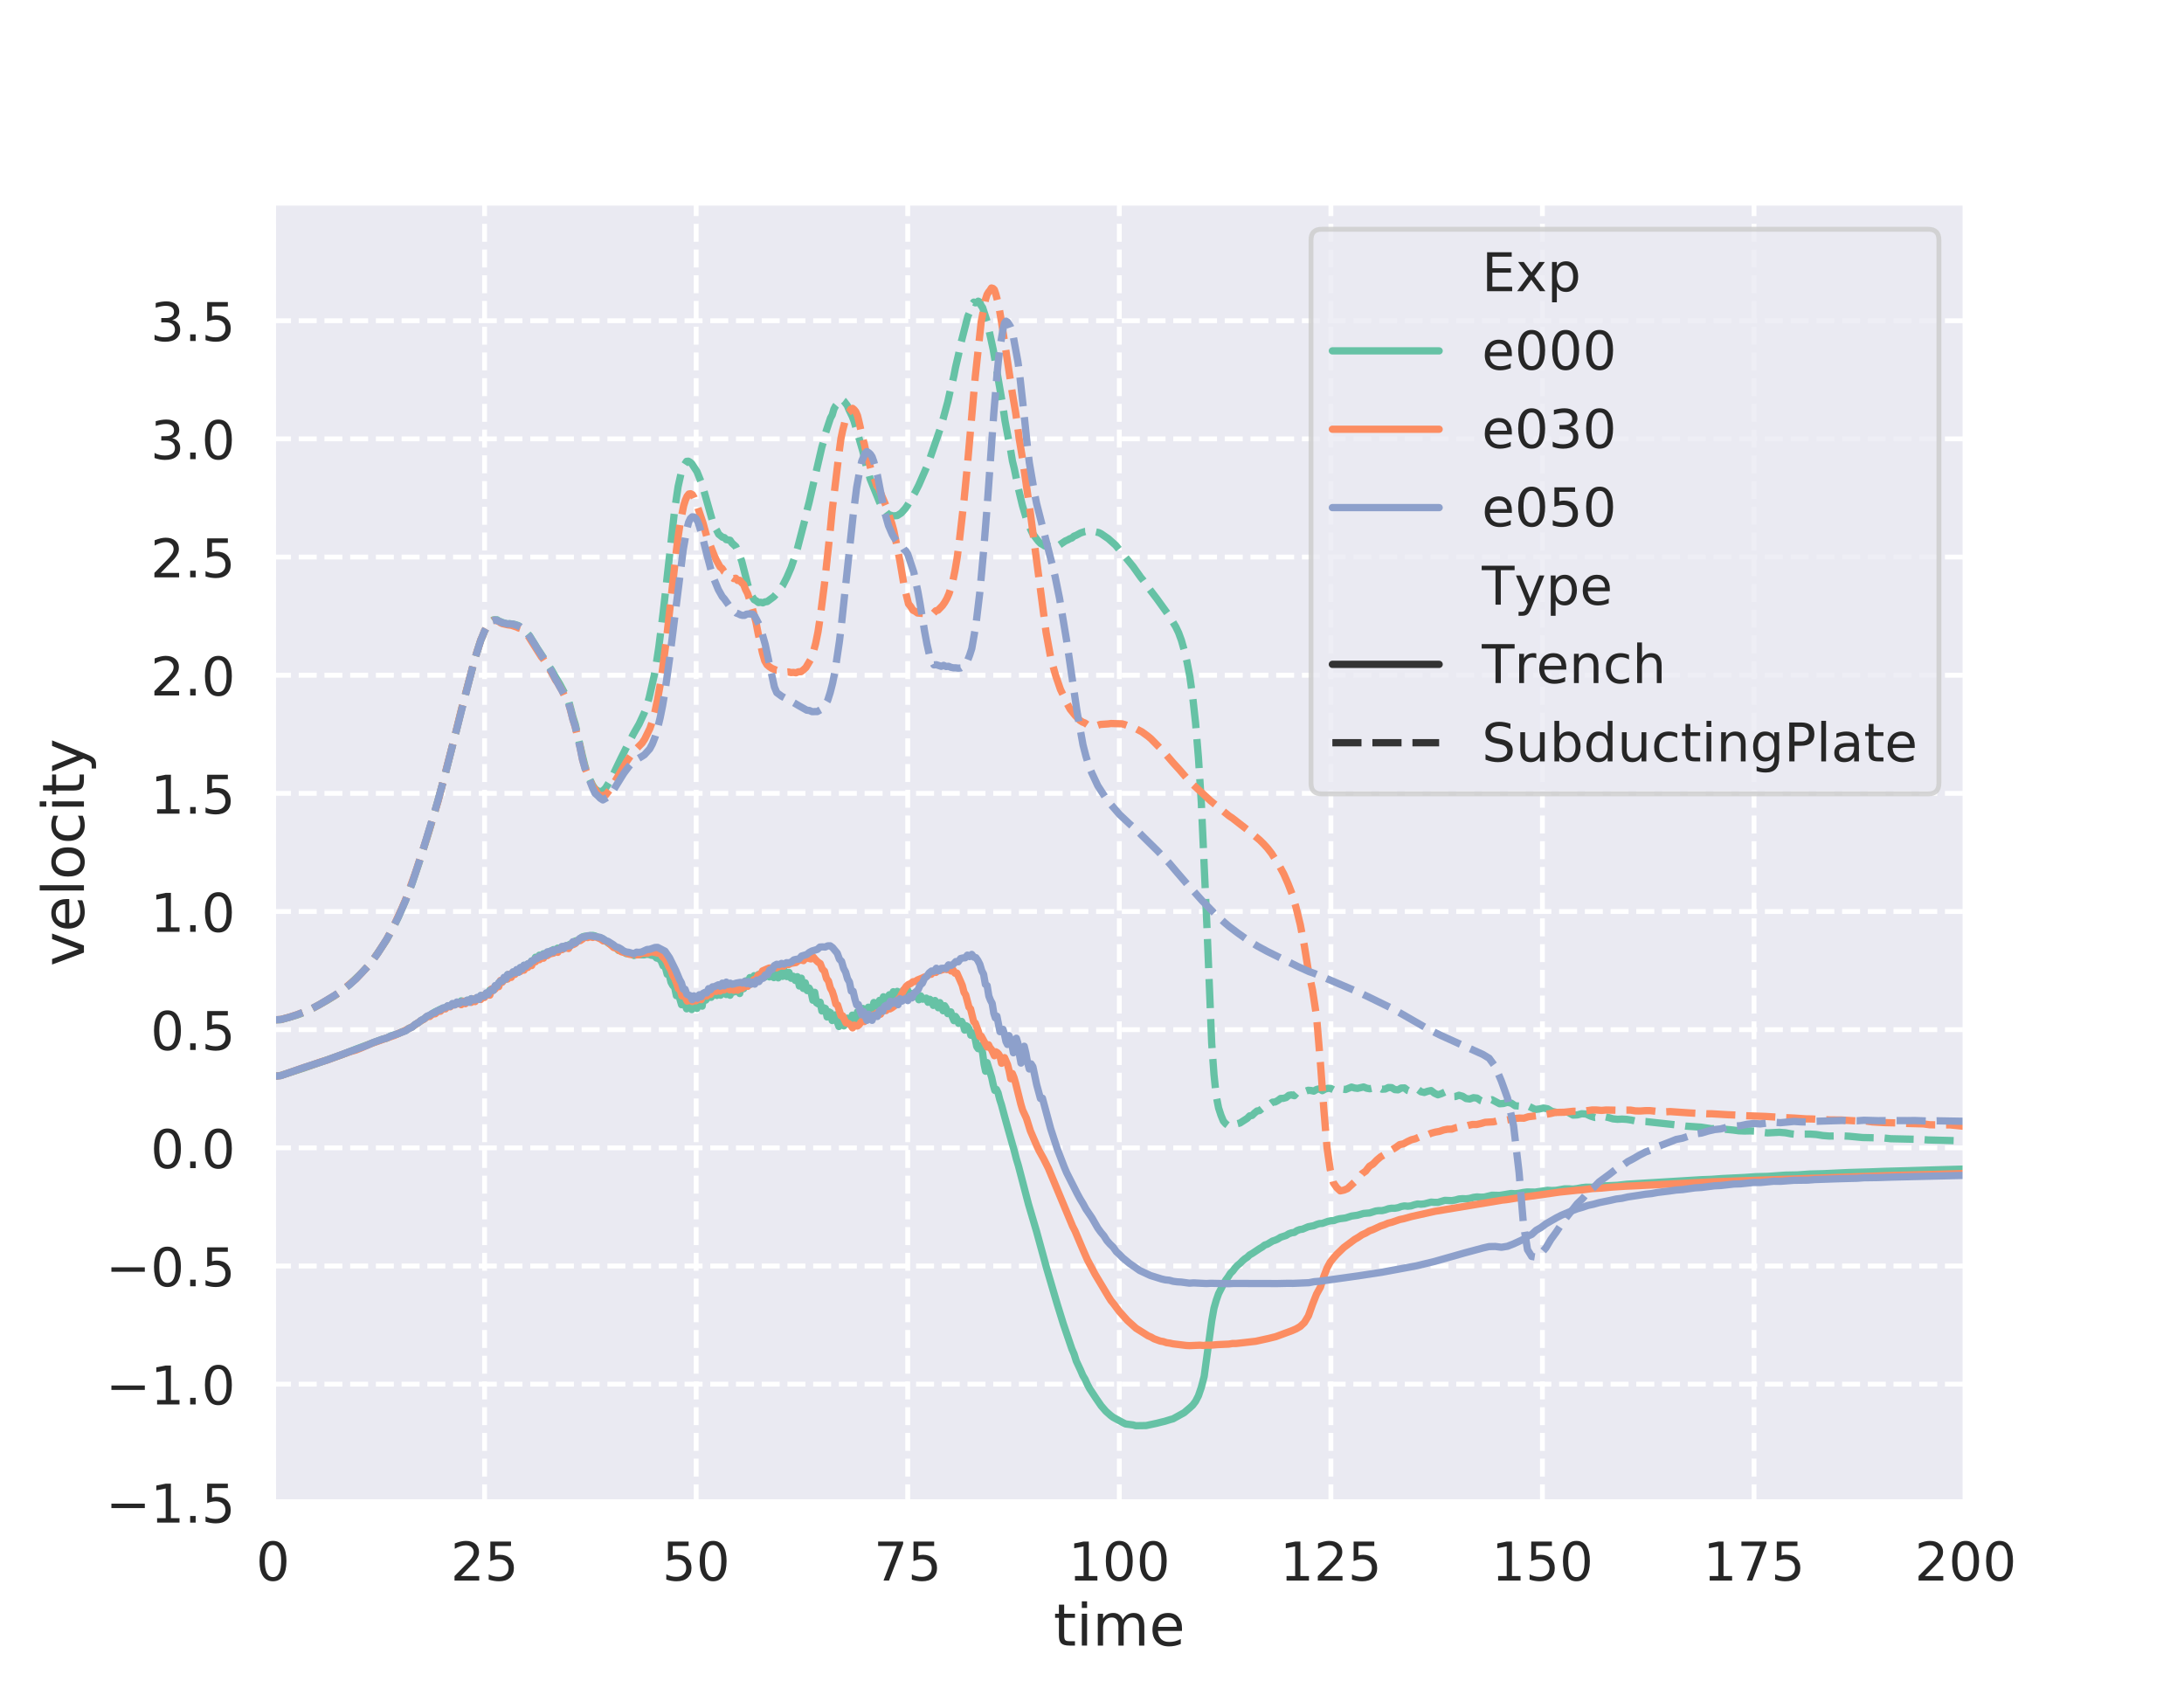 <?xml version="1.0" encoding="utf-8" standalone="no"?>
<!DOCTYPE svg PUBLIC "-//W3C//DTD SVG 1.1//EN"
  "http://www.w3.org/Graphics/SVG/1.1/DTD/svg11.dtd">
<!-- Created with matplotlib (http://matplotlib.org/) -->
<svg height="695.52pt" version="1.1" viewBox="0 0 900 695.52" width="900pt" xmlns="http://www.w3.org/2000/svg" xmlns:xlink="http://www.w3.org/1999/xlink">
 <defs>
  <style type="text/css">
*{stroke-linecap:butt;stroke-linejoin:round;}
  </style>
 </defs>
 <g id="figure_1">
  <g id="patch_1">
   <path d="M 0 695.52 
L 900 695.52 
L 900 0 
L 0 0 
z
" style="fill:#ffffff;"/>
  </g>
  <g id="axes_1">
   <g id="patch_2">
    <path d="M 112.5 619.013 
L 810 619.013 
L 810 83.462 
L 112.5 83.462 
z
" style="fill:#eaeaf2;"/>
   </g>
   <g id="matplotlib.axis_1">
    <g id="xtick_1">
     <g id="line2d_1">
      <path clip-path="url(#paeed34f792)" d="M 112.5 619.013 
L 112.5 83.462 
" style="fill:none;stroke:#ffffff;stroke-dasharray:7.4,3.2;stroke-dashoffset:0;stroke-width:2;"/>
     </g>
     <g id="text_1">
      <!-- 0 -->
      <defs>
       <path d="M 31.781 66.406 
Q 24.172 66.406 20.328 58.906 
Q 16.5 51.422 16.5 36.375 
Q 16.5 21.391 20.328 13.891 
Q 24.172 6.391 31.781 6.391 
Q 39.453 6.391 43.281 13.891 
Q 47.125 21.391 47.125 36.375 
Q 47.125 51.422 43.281 58.906 
Q 39.453 66.406 31.781 66.406 
z
M 31.781 74.219 
Q 44.047 74.219 50.516 64.516 
Q 56.984 54.828 56.984 36.375 
Q 56.984 17.969 50.516 8.266 
Q 44.047 -1.422 31.781 -1.422 
Q 19.531 -1.422 13.062 8.266 
Q 6.594 17.969 6.594 36.375 
Q 6.594 54.828 13.062 64.516 
Q 19.531 74.219 31.781 74.219 
z
" id="DejaVuSans-30"/>
      </defs>
      <g style="fill:#262626;" transform="translate(105.501 651.229)scale(0.22 -0.22)">
       <use xlink:href="#DejaVuSans-30"/>
      </g>
     </g>
    </g>
    <g id="xtick_2">
     <g id="line2d_2">
      <path clip-path="url(#paeed34f792)" d="M 199.688 619.013 
L 199.688 83.462 
" style="fill:none;stroke:#ffffff;stroke-dasharray:7.4,3.2;stroke-dashoffset:0;stroke-width:2;"/>
     </g>
     <g id="text_2">
      <!-- 25 -->
      <defs>
       <path d="M 19.188 8.297 
L 53.609 8.297 
L 53.609 0 
L 7.328 0 
L 7.328 8.297 
Q 12.938 14.109 22.625 23.891 
Q 32.328 33.688 34.812 36.531 
Q 39.547 41.844 41.422 45.531 
Q 43.312 49.219 43.312 52.781 
Q 43.312 58.594 39.234 62.25 
Q 35.156 65.922 28.609 65.922 
Q 23.969 65.922 18.812 64.312 
Q 13.672 62.703 7.812 59.422 
L 7.812 69.391 
Q 13.766 71.781 18.938 73 
Q 24.125 74.219 28.422 74.219 
Q 39.75 74.219 46.484 68.547 
Q 53.219 62.891 53.219 53.422 
Q 53.219 48.922 51.531 44.891 
Q 49.859 40.875 45.406 35.406 
Q 44.188 33.984 37.641 27.219 
Q 31.109 20.453 19.188 8.297 
z
" id="DejaVuSans-32"/>
       <path d="M 10.797 72.906 
L 49.516 72.906 
L 49.516 64.594 
L 19.828 64.594 
L 19.828 46.734 
Q 21.969 47.469 24.109 47.828 
Q 26.266 48.188 28.422 48.188 
Q 40.625 48.188 47.75 41.5 
Q 54.891 34.812 54.891 23.391 
Q 54.891 11.625 47.562 5.094 
Q 40.234 -1.422 26.906 -1.422 
Q 22.312 -1.422 17.547 -0.641 
Q 12.797 0.141 7.719 1.703 
L 7.719 11.625 
Q 12.109 9.234 16.797 8.062 
Q 21.484 6.891 26.703 6.891 
Q 35.156 6.891 40.078 11.328 
Q 45.016 15.766 45.016 23.391 
Q 45.016 31 40.078 35.438 
Q 35.156 39.891 26.703 39.891 
Q 22.75 39.891 18.812 39.016 
Q 14.891 38.141 10.797 36.281 
z
" id="DejaVuSans-35"/>
      </defs>
      <g style="fill:#262626;" transform="translate(185.69 651.229)scale(0.22 -0.22)">
       <use xlink:href="#DejaVuSans-32"/>
       <use x="63.623" xlink:href="#DejaVuSans-35"/>
      </g>
     </g>
    </g>
    <g id="xtick_3">
     <g id="line2d_3">
      <path clip-path="url(#paeed34f792)" d="M 286.875 619.013 
L 286.875 83.462 
" style="fill:none;stroke:#ffffff;stroke-dasharray:7.4,3.2;stroke-dashoffset:0;stroke-width:2;"/>
     </g>
     <g id="text_3">
      <!-- 50 -->
      <g style="fill:#262626;" transform="translate(272.877 651.229)scale(0.22 -0.22)">
       <use xlink:href="#DejaVuSans-35"/>
       <use x="63.623" xlink:href="#DejaVuSans-30"/>
      </g>
     </g>
    </g>
    <g id="xtick_4">
     <g id="line2d_4">
      <path clip-path="url(#paeed34f792)" d="M 374.062 619.013 
L 374.062 83.462 
" style="fill:none;stroke:#ffffff;stroke-dasharray:7.4,3.2;stroke-dashoffset:0;stroke-width:2;"/>
     </g>
     <g id="text_4">
      <!-- 75 -->
      <defs>
       <path d="M 8.203 72.906 
L 55.078 72.906 
L 55.078 68.703 
L 28.609 0 
L 18.312 0 
L 43.219 64.594 
L 8.203 64.594 
z
" id="DejaVuSans-37"/>
      </defs>
      <g style="fill:#262626;" transform="translate(360.065 651.229)scale(0.22 -0.22)">
       <use xlink:href="#DejaVuSans-37"/>
       <use x="63.623" xlink:href="#DejaVuSans-35"/>
      </g>
     </g>
    </g>
    <g id="xtick_5">
     <g id="line2d_5">
      <path clip-path="url(#paeed34f792)" d="M 461.25 619.013 
L 461.25 83.462 
" style="fill:none;stroke:#ffffff;stroke-dasharray:7.4,3.2;stroke-dashoffset:0;stroke-width:2;"/>
     </g>
     <g id="text_5">
      <!-- 100 -->
      <defs>
       <path d="M 12.406 8.297 
L 28.516 8.297 
L 28.516 63.922 
L 10.984 60.406 
L 10.984 69.391 
L 28.422 72.906 
L 38.281 72.906 
L 38.281 8.297 
L 54.391 8.297 
L 54.391 0 
L 12.406 0 
z
" id="DejaVuSans-31"/>
      </defs>
      <g style="fill:#262626;" transform="translate(440.254 651.229)scale(0.22 -0.22)">
       <use xlink:href="#DejaVuSans-31"/>
       <use x="63.623" xlink:href="#DejaVuSans-30"/>
       <use x="127.246" xlink:href="#DejaVuSans-30"/>
      </g>
     </g>
    </g>
    <g id="xtick_6">
     <g id="line2d_6">
      <path clip-path="url(#paeed34f792)" d="M 548.438 619.013 
L 548.438 83.462 
" style="fill:none;stroke:#ffffff;stroke-dasharray:7.4,3.2;stroke-dashoffset:0;stroke-width:2;"/>
     </g>
     <g id="text_6">
      <!-- 125 -->
      <g style="fill:#262626;" transform="translate(527.441 651.229)scale(0.22 -0.22)">
       <use xlink:href="#DejaVuSans-31"/>
       <use x="63.623" xlink:href="#DejaVuSans-32"/>
       <use x="127.246" xlink:href="#DejaVuSans-35"/>
      </g>
     </g>
    </g>
    <g id="xtick_7">
     <g id="line2d_7">
      <path clip-path="url(#paeed34f792)" d="M 635.625 619.013 
L 635.625 83.462 
" style="fill:none;stroke:#ffffff;stroke-dasharray:7.4,3.2;stroke-dashoffset:0;stroke-width:2;"/>
     </g>
     <g id="text_7">
      <!-- 150 -->
      <g style="fill:#262626;" transform="translate(614.629 651.229)scale(0.22 -0.22)">
       <use xlink:href="#DejaVuSans-31"/>
       <use x="63.623" xlink:href="#DejaVuSans-35"/>
       <use x="127.246" xlink:href="#DejaVuSans-30"/>
      </g>
     </g>
    </g>
    <g id="xtick_8">
     <g id="line2d_8">
      <path clip-path="url(#paeed34f792)" d="M 722.812 619.013 
L 722.812 83.462 
" style="fill:none;stroke:#ffffff;stroke-dasharray:7.4,3.2;stroke-dashoffset:0;stroke-width:2;"/>
     </g>
     <g id="text_8">
      <!-- 175 -->
      <g style="fill:#262626;" transform="translate(701.816 651.229)scale(0.22 -0.22)">
       <use xlink:href="#DejaVuSans-31"/>
       <use x="63.623" xlink:href="#DejaVuSans-37"/>
       <use x="127.246" xlink:href="#DejaVuSans-35"/>
      </g>
     </g>
    </g>
    <g id="xtick_9">
     <g id="line2d_9">
      <path clip-path="url(#paeed34f792)" d="M 810 619.013 
L 810 83.462 
" style="fill:none;stroke:#ffffff;stroke-dasharray:7.4,3.2;stroke-dashoffset:0;stroke-width:2;"/>
     </g>
     <g id="text_9">
      <!-- 200 -->
      <g style="fill:#262626;" transform="translate(789.004 651.229)scale(0.22 -0.22)">
       <use xlink:href="#DejaVuSans-32"/>
       <use x="63.623" xlink:href="#DejaVuSans-30"/>
       <use x="127.246" xlink:href="#DejaVuSans-30"/>
      </g>
     </g>
    </g>
    <g id="text_10">
     <!-- time -->
     <defs>
      <path d="M 18.312 70.219 
L 18.312 54.688 
L 36.812 54.688 
L 36.812 47.703 
L 18.312 47.703 
L 18.312 18.016 
Q 18.312 11.328 20.141 9.422 
Q 21.969 7.516 27.594 7.516 
L 36.812 7.516 
L 36.812 0 
L 27.594 0 
Q 17.188 0 13.234 3.875 
Q 9.281 7.766 9.281 18.016 
L 9.281 47.703 
L 2.688 47.703 
L 2.688 54.688 
L 9.281 54.688 
L 9.281 70.219 
z
" id="DejaVuSans-74"/>
      <path d="M 9.422 54.688 
L 18.406 54.688 
L 18.406 0 
L 9.422 0 
z
M 9.422 75.984 
L 18.406 75.984 
L 18.406 64.594 
L 9.422 64.594 
z
" id="DejaVuSans-69"/>
      <path d="M 52 44.188 
Q 55.375 50.25 60.062 53.125 
Q 64.75 56 71.094 56 
Q 79.641 56 84.281 50.016 
Q 88.922 44.047 88.922 33.016 
L 88.922 0 
L 79.891 0 
L 79.891 32.719 
Q 79.891 40.578 77.094 44.375 
Q 74.312 48.188 68.609 48.188 
Q 61.625 48.188 57.562 43.547 
Q 53.516 38.922 53.516 30.906 
L 53.516 0 
L 44.484 0 
L 44.484 32.719 
Q 44.484 40.625 41.703 44.406 
Q 38.922 48.188 33.109 48.188 
Q 26.219 48.188 22.156 43.531 
Q 18.109 38.875 18.109 30.906 
L 18.109 0 
L 9.078 0 
L 9.078 54.688 
L 18.109 54.688 
L 18.109 46.188 
Q 21.188 51.219 25.484 53.609 
Q 29.781 56 35.688 56 
Q 41.656 56 45.828 52.969 
Q 50 49.953 52 44.188 
z
" id="DejaVuSans-6d"/>
      <path d="M 56.203 29.594 
L 56.203 25.203 
L 14.891 25.203 
Q 15.484 15.922 20.484 11.062 
Q 25.484 6.203 34.422 6.203 
Q 39.594 6.203 44.453 7.469 
Q 49.312 8.734 54.109 11.281 
L 54.109 2.781 
Q 49.266 0.734 44.188 -0.344 
Q 39.109 -1.422 33.891 -1.422 
Q 20.797 -1.422 13.156 6.188 
Q 5.516 13.812 5.516 26.812 
Q 5.516 40.234 12.766 48.109 
Q 20.016 56 32.328 56 
Q 43.359 56 49.781 48.891 
Q 56.203 41.797 56.203 29.594 
z
M 47.219 32.234 
Q 47.125 39.594 43.094 43.984 
Q 39.062 48.391 32.422 48.391 
Q 24.906 48.391 20.391 44.141 
Q 15.875 39.891 15.188 32.172 
z
" id="DejaVuSans-65"/>
     </defs>
     <g style="fill:#262626;" transform="translate(434.139 678.041)scale(0.24 -0.24)">
      <use xlink:href="#DejaVuSans-74"/>
      <use x="39.209" xlink:href="#DejaVuSans-69"/>
      <use x="66.992" xlink:href="#DejaVuSans-6d"/>
      <use x="164.404" xlink:href="#DejaVuSans-65"/>
     </g>
    </g>
   </g>
   <g id="matplotlib.axis_2">
    <g id="ytick_1">
     <g id="line2d_10">
      <path clip-path="url(#paeed34f792)" d="M 112.5 619.013 
L 810 619.013 
" style="fill:none;stroke:#ffffff;stroke-dasharray:7.4,3.2;stroke-dashoffset:0;stroke-width:2;"/>
     </g>
     <g id="text_11">
      <!-- −1.5 -->
      <defs>
       <path d="M 10.594 35.5 
L 73.188 35.5 
L 73.188 27.203 
L 10.594 27.203 
z
" id="DejaVuSans-2212"/>
       <path d="M 10.688 12.406 
L 21 12.406 
L 21 0 
L 10.688 0 
z
" id="DejaVuSans-2e"/>
      </defs>
      <g style="fill:#262626;" transform="translate(43.578 627.371)scale(0.22 -0.22)">
       <use xlink:href="#DejaVuSans-2212"/>
       <use x="83.789" xlink:href="#DejaVuSans-31"/>
       <use x="147.412" xlink:href="#DejaVuSans-2e"/>
       <use x="179.199" xlink:href="#DejaVuSans-35"/>
      </g>
     </g>
    </g>
    <g id="ytick_2">
     <g id="line2d_11">
      <path clip-path="url(#paeed34f792)" d="M 112.5 570.326 
L 810 570.326 
" style="fill:none;stroke:#ffffff;stroke-dasharray:7.4,3.2;stroke-dashoffset:0;stroke-width:2;"/>
     </g>
     <g id="text_12">
      <!-- −1.0 -->
      <g style="fill:#262626;" transform="translate(43.578 578.685)scale(0.22 -0.22)">
       <use xlink:href="#DejaVuSans-2212"/>
       <use x="83.789" xlink:href="#DejaVuSans-31"/>
       <use x="147.412" xlink:href="#DejaVuSans-2e"/>
       <use x="179.199" xlink:href="#DejaVuSans-30"/>
      </g>
     </g>
    </g>
    <g id="ytick_3">
     <g id="line2d_12">
      <path clip-path="url(#paeed34f792)" d="M 112.5 521.64 
L 810 521.64 
" style="fill:none;stroke:#ffffff;stroke-dasharray:7.4,3.2;stroke-dashoffset:0;stroke-width:2;"/>
     </g>
     <g id="text_13">
      <!-- −0.5 -->
      <g style="fill:#262626;" transform="translate(43.578 529.998)scale(0.22 -0.22)">
       <use xlink:href="#DejaVuSans-2212"/>
       <use x="83.789" xlink:href="#DejaVuSans-30"/>
       <use x="147.412" xlink:href="#DejaVuSans-2e"/>
       <use x="179.199" xlink:href="#DejaVuSans-35"/>
      </g>
     </g>
    </g>
    <g id="ytick_4">
     <g id="line2d_13">
      <path clip-path="url(#paeed34f792)" d="M 112.5 472.954 
L 810 472.954 
" style="fill:none;stroke:#ffffff;stroke-dasharray:7.4,3.2;stroke-dashoffset:0;stroke-width:2;"/>
     </g>
     <g id="text_14">
      <!-- 0.0 -->
      <g style="fill:#262626;" transform="translate(62.013 481.312)scale(0.22 -0.22)">
       <use xlink:href="#DejaVuSans-30"/>
       <use x="63.623" xlink:href="#DejaVuSans-2e"/>
       <use x="95.41" xlink:href="#DejaVuSans-30"/>
      </g>
     </g>
    </g>
    <g id="ytick_5">
     <g id="line2d_14">
      <path clip-path="url(#paeed34f792)" d="M 112.5 424.267 
L 810 424.267 
" style="fill:none;stroke:#ffffff;stroke-dasharray:7.4,3.2;stroke-dashoffset:0;stroke-width:2;"/>
     </g>
     <g id="text_15">
      <!-- 0.5 -->
      <g style="fill:#262626;" transform="translate(62.013 432.625)scale(0.22 -0.22)">
       <use xlink:href="#DejaVuSans-30"/>
       <use x="63.623" xlink:href="#DejaVuSans-2e"/>
       <use x="95.41" xlink:href="#DejaVuSans-35"/>
      </g>
     </g>
    </g>
    <g id="ytick_6">
     <g id="line2d_15">
      <path clip-path="url(#paeed34f792)" d="M 112.5 375.581 
L 810 375.581 
" style="fill:none;stroke:#ffffff;stroke-dasharray:7.4,3.2;stroke-dashoffset:0;stroke-width:2;"/>
     </g>
     <g id="text_16">
      <!-- 1.0 -->
      <g style="fill:#262626;" transform="translate(62.013 383.939)scale(0.22 -0.22)">
       <use xlink:href="#DejaVuSans-31"/>
       <use x="63.623" xlink:href="#DejaVuSans-2e"/>
       <use x="95.41" xlink:href="#DejaVuSans-30"/>
      </g>
     </g>
    </g>
    <g id="ytick_7">
     <g id="line2d_16">
      <path clip-path="url(#paeed34f792)" d="M 112.5 326.894 
L 810 326.894 
" style="fill:none;stroke:#ffffff;stroke-dasharray:7.4,3.2;stroke-dashoffset:0;stroke-width:2;"/>
     </g>
     <g id="text_17">
      <!-- 1.5 -->
      <g style="fill:#262626;" transform="translate(62.013 335.253)scale(0.22 -0.22)">
       <use xlink:href="#DejaVuSans-31"/>
       <use x="63.623" xlink:href="#DejaVuSans-2e"/>
       <use x="95.41" xlink:href="#DejaVuSans-35"/>
      </g>
     </g>
    </g>
    <g id="ytick_8">
     <g id="line2d_17">
      <path clip-path="url(#paeed34f792)" d="M 112.5 278.208 
L 810 278.208 
" style="fill:none;stroke:#ffffff;stroke-dasharray:7.4,3.2;stroke-dashoffset:0;stroke-width:2;"/>
     </g>
     <g id="text_18">
      <!-- 2.0 -->
      <g style="fill:#262626;" transform="translate(62.013 286.566)scale(0.22 -0.22)">
       <use xlink:href="#DejaVuSans-32"/>
       <use x="63.623" xlink:href="#DejaVuSans-2e"/>
       <use x="95.41" xlink:href="#DejaVuSans-30"/>
      </g>
     </g>
    </g>
    <g id="ytick_9">
     <g id="line2d_18">
      <path clip-path="url(#paeed34f792)" d="M 112.5 229.522 
L 810 229.522 
" style="fill:none;stroke:#ffffff;stroke-dasharray:7.4,3.2;stroke-dashoffset:0;stroke-width:2;"/>
     </g>
     <g id="text_19">
      <!-- 2.5 -->
      <g style="fill:#262626;" transform="translate(62.013 237.88)scale(0.22 -0.22)">
       <use xlink:href="#DejaVuSans-32"/>
       <use x="63.623" xlink:href="#DejaVuSans-2e"/>
       <use x="95.41" xlink:href="#DejaVuSans-35"/>
      </g>
     </g>
    </g>
    <g id="ytick_10">
     <g id="line2d_19">
      <path clip-path="url(#paeed34f792)" d="M 112.5 180.835 
L 810 180.835 
" style="fill:none;stroke:#ffffff;stroke-dasharray:7.4,3.2;stroke-dashoffset:0;stroke-width:2;"/>
     </g>
     <g id="text_20">
      <!-- 3.0 -->
      <defs>
       <path d="M 40.578 39.312 
Q 47.656 37.797 51.625 33 
Q 55.609 28.219 55.609 21.188 
Q 55.609 10.406 48.188 4.484 
Q 40.766 -1.422 27.094 -1.422 
Q 22.516 -1.422 17.656 -0.516 
Q 12.797 0.391 7.625 2.203 
L 7.625 11.719 
Q 11.719 9.328 16.594 8.109 
Q 21.484 6.891 26.812 6.891 
Q 36.078 6.891 40.938 10.547 
Q 45.797 14.203 45.797 21.188 
Q 45.797 27.641 41.281 31.266 
Q 36.766 34.906 28.719 34.906 
L 20.219 34.906 
L 20.219 43.016 
L 29.109 43.016 
Q 36.375 43.016 40.234 45.922 
Q 44.094 48.828 44.094 54.297 
Q 44.094 59.906 40.109 62.906 
Q 36.141 65.922 28.719 65.922 
Q 24.656 65.922 20.016 65.031 
Q 15.375 64.156 9.812 62.312 
L 9.812 71.094 
Q 15.438 72.656 20.344 73.438 
Q 25.25 74.219 29.594 74.219 
Q 40.828 74.219 47.359 69.109 
Q 53.906 64.016 53.906 55.328 
Q 53.906 49.266 50.438 45.094 
Q 46.969 40.922 40.578 39.312 
z
" id="DejaVuSans-33"/>
      </defs>
      <g style="fill:#262626;" transform="translate(62.013 189.193)scale(0.22 -0.22)">
       <use xlink:href="#DejaVuSans-33"/>
       <use x="63.623" xlink:href="#DejaVuSans-2e"/>
       <use x="95.41" xlink:href="#DejaVuSans-30"/>
      </g>
     </g>
    </g>
    <g id="ytick_11">
     <g id="line2d_20">
      <path clip-path="url(#paeed34f792)" d="M 112.5 132.149 
L 810 132.149 
" style="fill:none;stroke:#ffffff;stroke-dasharray:7.4,3.2;stroke-dashoffset:0;stroke-width:2;"/>
     </g>
     <g id="text_21">
      <!-- 3.5 -->
      <g style="fill:#262626;" transform="translate(62.013 140.507)scale(0.22 -0.22)">
       <use xlink:href="#DejaVuSans-33"/>
       <use x="63.623" xlink:href="#DejaVuSans-2e"/>
       <use x="95.41" xlink:href="#DejaVuSans-35"/>
      </g>
     </g>
    </g>
    <g id="text_22">
     <!-- velocity -->
     <defs>
      <path d="M 2.984 54.688 
L 12.5 54.688 
L 29.594 8.797 
L 46.688 54.688 
L 56.203 54.688 
L 35.688 0 
L 23.484 0 
z
" id="DejaVuSans-76"/>
      <path d="M 9.422 75.984 
L 18.406 75.984 
L 18.406 0 
L 9.422 0 
z
" id="DejaVuSans-6c"/>
      <path d="M 30.609 48.391 
Q 23.391 48.391 19.188 42.75 
Q 14.984 37.109 14.984 27.297 
Q 14.984 17.484 19.156 11.844 
Q 23.344 6.203 30.609 6.203 
Q 37.797 6.203 41.984 11.859 
Q 46.188 17.531 46.188 27.297 
Q 46.188 37.016 41.984 42.703 
Q 37.797 48.391 30.609 48.391 
z
M 30.609 56 
Q 42.328 56 49.016 48.375 
Q 55.719 40.766 55.719 27.297 
Q 55.719 13.875 49.016 6.219 
Q 42.328 -1.422 30.609 -1.422 
Q 18.844 -1.422 12.172 6.219 
Q 5.516 13.875 5.516 27.297 
Q 5.516 40.766 12.172 48.375 
Q 18.844 56 30.609 56 
z
" id="DejaVuSans-6f"/>
      <path d="M 48.781 52.594 
L 48.781 44.188 
Q 44.969 46.297 41.141 47.344 
Q 37.312 48.391 33.406 48.391 
Q 24.656 48.391 19.812 42.844 
Q 14.984 37.312 14.984 27.297 
Q 14.984 17.281 19.812 11.734 
Q 24.656 6.203 33.406 6.203 
Q 37.312 6.203 41.141 7.25 
Q 44.969 8.297 48.781 10.406 
L 48.781 2.094 
Q 45.016 0.344 40.984 -0.531 
Q 36.969 -1.422 32.422 -1.422 
Q 20.062 -1.422 12.781 6.344 
Q 5.516 14.109 5.516 27.297 
Q 5.516 40.672 12.859 48.328 
Q 20.219 56 33.016 56 
Q 37.156 56 41.109 55.141 
Q 45.062 54.297 48.781 52.594 
z
" id="DejaVuSans-63"/>
      <path d="M 32.172 -5.078 
Q 28.375 -14.844 24.75 -17.812 
Q 21.141 -20.797 15.094 -20.797 
L 7.906 -20.797 
L 7.906 -13.281 
L 13.188 -13.281 
Q 16.891 -13.281 18.938 -11.516 
Q 21 -9.766 23.484 -3.219 
L 25.094 0.875 
L 2.984 54.688 
L 12.5 54.688 
L 29.594 11.922 
L 46.688 54.688 
L 56.203 54.688 
z
" id="DejaVuSans-79"/>
     </defs>
     <g style="fill:#262626;" transform="translate(34.587 398.139)rotate(-90)scale(0.24 -0.24)">
      <use xlink:href="#DejaVuSans-76"/>
      <use x="59.18" xlink:href="#DejaVuSans-65"/>
      <use x="120.703" xlink:href="#DejaVuSans-6c"/>
      <use x="148.486" xlink:href="#DejaVuSans-6f"/>
      <use x="209.668" xlink:href="#DejaVuSans-63"/>
      <use x="264.648" xlink:href="#DejaVuSans-69"/>
      <use x="292.432" xlink:href="#DejaVuSans-74"/>
      <use x="331.641" xlink:href="#DejaVuSans-79"/>
     </g>
    </g>
   </g>
   <g id="line2d_21">
    <path clip-path="url(#paeed34f792)" d="M 113.147 443.453 
L 115.74 443.128 
L 125.322 440.033 
L 141.09 434.502 
L 146.676 432.285 
L 153.644 429.667 
L 157.56 428.212 
L 159.35 427.777 
L 161.048 426.853 
L 164.196 425.914 
L 165.672 425.135 
L 167.095 424.712 
L 168.472 423.721 
L 169.808 423.166 
L 171.106 422.179 
L 174.8 419.736 
L 175.977 418.909 
L 177.132 418.357 
L 179.376 416.869 
L 180.463 416.431 
L 181.524 415.802 
L 183.574 415.16 
L 184.565 414.533 
L 185.534 414.289 
L 186.484 413.718 
L 187.414 413.821 
L 188.325 412.996 
L 189.216 413.39 
L 190.09 412.397 
L 190.947 412.781 
L 192.62 412.163 
L 193.438 412.573 
L 194.244 411.507 
L 195.04 412.041 
L 196.606 411.149 
L 197.377 411.55 
L 198.141 410.237 
L 198.9 410.929 
L 199.653 410.027 
L 200.401 409.533 
L 201.145 409.932 
L 201.885 407.974 
L 202.623 408.172 
L 203.358 407.509 
L 204.092 406.375 
L 204.823 406.479 
L 205.554 404.966 
L 207.014 404.103 
L 207.744 403.056 
L 208.475 403.513 
L 209.208 401.615 
L 209.944 402.084 
L 211.424 400.828 
L 212.169 400.686 
L 212.918 399.789 
L 213.67 400.04 
L 214.427 398.768 
L 215.189 399.485 
L 215.955 397.78 
L 216.728 398.397 
L 217.507 397.18 
L 218.291 397.181 
L 219.08 395.932 
L 219.872 396.015 
L 220.67 394.431 
L 221.472 395.127 
L 222.279 393.58 
L 223.091 393.948 
L 223.908 392.991 
L 224.731 392.913 
L 225.56 392.657 
L 226.394 392.058 
L 227.235 392.063 
L 228.083 391.273 
L 228.939 391.419 
L 229.801 390.684 
L 230.67 390.686 
L 232.433 389.91 
L 233.328 390.099 
L 234.231 389.408 
L 236.086 388.522 
L 237.036 387.735 
L 238.007 387.478 
L 238.998 386.858 
L 240.007 386.044 
L 241.035 385.744 
L 242.078 385.772 
L 243.132 385.481 
L 244.197 385.421 
L 245.271 385.644 
L 246.349 386.196 
L 247.431 386.458 
L 248.513 386.891 
L 249.593 387.645 
L 250.669 388.599 
L 252.81 389.771 
L 253.872 390.628 
L 254.931 391.651 
L 255.986 391.615 
L 258.091 392.928 
L 260.193 392.913 
L 261.245 393.687 
L 262.298 393.397 
L 265.458 393.435 
L 266.502 393.177 
L 267.535 393.29 
L 268.552 393.662 
L 269.55 393.656 
L 270.525 394.727 
L 271.473 394.978 
L 272.39 395.825 
L 273.272 397.967 
L 274.121 398.337 
L 274.941 401.444 
L 275.735 401.517 
L 276.507 404.693 
L 277.26 406.065 
L 277.999 406.758 
L 278.724 410.25 
L 279.44 409.048 
L 280.852 413.978 
L 281.553 411.062 
L 282.252 413.831 
L 282.951 415.665 
L 283.65 411.866 
L 284.352 414.345 
L 285.056 415.966 
L 285.764 411.711 
L 286.475 414.083 
L 287.188 415.506 
L 287.905 410.823 
L 288.627 413.231 
L 289.353 414.574 
L 290.085 409.775 
L 290.824 412.093 
L 291.569 411.128 
L 292.321 408.712 
L 293.078 410.936 
L 293.842 407.899 
L 294.611 409.266 
L 295.383 410.156 
L 296.159 407.246 
L 296.937 410.052 
L 297.717 407.856 
L 299.28 409.78 
L 300.064 406.943 
L 300.849 410.078 
L 301.638 407.188 
L 302.429 408.727 
L 303.223 408.442 
L 304.023 407.09 
L 304.83 409.359 
L 305.646 405.243 
L 306.472 407.354 
L 307.311 404.148 
L 308.164 405.062 
L 309.029 402.793 
L 309.903 403.375 
L 310.785 402.018 
L 311.672 403.132 
L 312.565 401.517 
L 313.462 402.689 
L 314.362 400.975 
L 315.265 402.55 
L 316.172 399.982 
L 317.08 402.515 
L 317.987 399.553 
L 318.895 402.806 
L 319.799 399.223 
L 320.7 402.917 
L 321.597 399.556 
L 322.49 402.303 
L 323.377 400.077 
L 324.259 402.391 
L 325.134 400.672 
L 326.003 403.07 
L 326.864 402.247 
L 327.717 403.969 
L 328.562 402.426 
L 329.395 406.274 
L 330.219 403.043 
L 331.033 407.271 
L 331.839 404.962 
L 332.634 408.164 
L 333.421 407.11 
L 334.199 408.617 
L 334.968 412.134 
L 335.729 408.863 
L 336.481 413.192 
L 337.226 413.659 
L 337.963 412.944 
L 338.692 416.562 
L 339.416 415.241 
L 340.131 415.523 
L 340.841 419.037 
L 341.545 416.894 
L 342.245 417.283 
L 342.943 420.488 
L 343.636 419.903 
L 344.327 418.163 
L 345.018 421.075 
L 345.708 422.954 
L 346.394 418.719 
L 347.081 420.539 
L 347.767 422.701 
L 348.456 420.571 
L 349.146 419.535 
L 349.839 421.564 
L 350.535 421.268 
L 351.236 418.265 
L 351.941 419.719 
L 352.654 420.915 
L 353.373 416.912 
L 354.097 417.936 
L 354.827 419.405 
L 355.563 415.528 
L 356.309 416.674 
L 357.061 418.389 
L 357.817 415.019 
L 359.346 415.999 
L 360.117 413.075 
L 360.894 414.501 
L 361.677 413.539 
L 362.464 412.174 
L 363.257 413.984 
L 364.055 410.708 
L 364.858 411.828 
L 365.666 411.142 
L 366.478 409.881 
L 367.292 410.923 
L 368.109 408.625 
L 368.927 410.018 
L 369.747 408.478 
L 370.566 409.076 
L 371.384 409.286 
L 372.201 408.051 
L 373.017 409.399 
L 373.83 407.506 
L 374.639 409.679 
L 375.448 409.319 
L 376.252 410.249 
L 377.051 410.643 
L 377.846 409.658 
L 378.635 411.934 
L 379.417 410.338 
L 380.191 411.687 
L 380.955 411.623 
L 381.708 411.264 
L 382.451 412.99 
L 383.181 411.757 
L 383.9 412.373 
L 384.605 414.263 
L 385.296 412.244 
L 385.977 413.571 
L 386.647 415.222 
L 387.311 413.121 
L 387.968 414.38 
L 388.62 416.461 
L 389.267 414.392 
L 389.909 415.447 
L 390.547 417.651 
L 391.821 416.931 
L 392.461 419.058 
L 393.102 420.538 
L 393.742 418.806 
L 394.383 419.768 
L 395.022 421.663 
L 396.289 420.871 
L 396.921 422.101 
L 397.553 424.446 
L 398.183 422.68 
L 398.812 423.081 
L 399.44 424.148 
L 400.063 426.538 
L 400.679 425.559 
L 401.291 426.416 
L 401.899 428.216 
L 402.506 431.245 
L 403.112 432.101 
L 403.716 430.795 
L 404.321 431.696 
L 404.925 433.891 
L 405.533 438.505 
L 406.145 441.389 
L 406.762 437.84 
L 408.651 443.919 
L 409.298 446.948 
L 409.954 449.294 
L 410.619 448.888 
L 411.294 450.296 
L 411.98 453.019 
L 412.68 455.165 
L 414.124 460.534 
L 415.629 465.939 
L 418.007 474.305 
L 418.824 477.511 
L 419.648 480.228 
L 423.813 496.126 
L 427.147 507.398 
L 428.82 513.511 
L 431.342 522.683 
L 435.598 537.141 
L 438.192 545.509 
L 441.711 555.834 
L 442.603 557.88 
L 443.501 560.75 
L 445.312 564.621 
L 446.227 566.757 
L 447.147 568.295 
L 448.073 570.37 
L 449.007 572.144 
L 451.845 576.453 
L 453.773 579.242 
L 455.729 581.5 
L 457.715 583.256 
L 458.719 583.997 
L 462.802 586.21 
L 463.836 586.718 
L 466.97 587.133 
L 468.023 587.45 
L 472.297 587.379 
L 476.657 586.45 
L 478.873 585.887 
L 479.991 585.625 
L 482.247 584.918 
L 483.385 584.621 
L 487.992 582.059 
L 490.327 580.058 
L 491.506 578.975 
L 492.69 577.398 
L 493.874 575.081 
L 495.053 571.616 
L 496.221 567.136 
L 499.333 544.268 
L 500.269 539.018 
L 501.208 535.758 
L 502.166 533.027 
L 504.128 529.161 
L 505.106 527.485 
L 506.083 526.154 
L 507.06 524.624 
L 508.036 523.689 
L 509.015 522.382 
L 509.995 521.354 
L 510.98 520.565 
L 511.971 519.55 
L 512.967 518.693 
L 513.967 518.036 
L 514.973 517.065 
L 515.985 516.509 
L 519.072 514.46 
L 520.118 513.851 
L 521.174 513.016 
L 522.24 512.661 
L 524.405 511.361 
L 525.503 511.003 
L 526.614 510.501 
L 527.731 509.795 
L 529.974 509.065 
L 531.101 508.371 
L 532.231 507.969 
L 533.365 507.808 
L 534.502 507.05 
L 535.643 506.628 
L 536.786 506.462 
L 539.084 505.481 
L 541.399 505.025 
L 542.563 504.524 
L 543.733 504.16 
L 544.906 504.082 
L 547.269 503.241 
L 548.459 502.992 
L 549.654 502.931 
L 550.855 502.464 
L 552.063 502.164 
L 554.496 501.85 
L 556.95 501.063 
L 559.421 500.714 
L 561.917 499.99 
L 564.436 499.774 
L 566.981 498.969 
L 568.263 498.817 
L 569.551 498.816 
L 570.846 498.508 
L 572.148 498.049 
L 573.457 497.834 
L 574.773 497.847 
L 576.095 497.619 
L 577.425 497.136 
L 578.763 496.888 
L 580.107 497.012 
L 581.459 496.878 
L 582.817 496.422 
L 584.184 496.091 
L 585.557 496.184 
L 586.939 496.039 
L 589.727 495.317 
L 591.132 495.429 
L 592.546 495.425 
L 595.4 494.594 
L 598.287 494.707 
L 599.745 494.445 
L 601.212 494.028 
L 602.688 493.906 
L 604.173 493.96 
L 605.667 493.779 
L 607.17 493.373 
L 608.685 493.173 
L 610.208 493.294 
L 611.741 493.225 
L 614.838 492.482 
L 617.978 492.547 
L 622.768 491.759 
L 624.386 491.865 
L 626.016 491.675 
L 627.658 491.342 
L 629.312 491.142 
L 632.654 491.194 
L 637.754 490.454 
L 639.474 490.547 
L 641.201 490.476 
L 644.688 489.866 
L 646.448 489.844 
L 648.22 489.961 
L 650.003 489.734 
L 651.796 489.368 
L 653.602 489.172 
L 657.244 489.216 
L 660.939 488.641 
L 666.573 488.387 
L 670.399 487.947 
L 700.983 486.086 
L 705.349 485.923 
L 709.788 485.598 
L 718.915 485.159 
L 723.606 484.833 
L 728.388 484.716 
L 735.735 484.202 
L 740.759 484.109 
L 745.889 483.74 
L 751.13 483.614 
L 756.485 483.361 
L 761.963 483.115 
L 770.416 482.872 
L 776.215 482.648 
L 785.174 482.406 
L 800.857 481.938 
L 814.167 481.57 
L 821.093 481.375 
L 821.093 481.375 
" style="fill:none;stroke:#66c2a5;stroke-linecap:round;stroke-width:3;"/>
   </g>
   <g id="line2d_22">
    <path clip-path="url(#paeed34f792)" d="M 113.147 420.21 
L 115.74 420.135 
L 122.15 418.329 
L 125.322 417.145 
L 128.508 415.688 
L 134.847 412.157 
L 137.996 410.206 
L 141.09 408.071 
L 143.99 405.707 
L 149.169 400.726 
L 151.484 398.189 
L 153.644 395.618 
L 157.56 389.882 
L 159.35 387.149 
L 162.658 380.922 
L 164.196 377.764 
L 167.095 371.109 
L 169.808 364.001 
L 172.367 356.454 
L 175.977 345.136 
L 179.376 333.827 
L 183.574 318.554 
L 188.325 299.938 
L 190.947 289.231 
L 195.828 271.081 
L 197.377 266.01 
L 198.141 263.757 
L 198.9 262.041 
L 199.653 260.057 
L 201.145 257.306 
L 201.885 256.458 
L 203.358 255.401 
L 204.823 255.39 
L 205.554 255.898 
L 207.014 256.463 
L 207.744 256.74 
L 209.208 257.087 
L 209.944 256.963 
L 212.169 257.318 
L 213.67 257.8 
L 215.189 258.84 
L 216.728 260.094 
L 217.507 261.211 
L 218.291 262.09 
L 221.472 267.252 
L 223.908 270.953 
L 224.731 272.076 
L 225.56 273.508 
L 227.235 275.987 
L 228.939 279.024 
L 230.67 281.879 
L 232.433 285.171 
L 233.328 286.967 
L 234.231 288.374 
L 236.086 295.426 
L 237.036 298.407 
L 240.007 311.448 
L 241.035 315.562 
L 242.078 319.013 
L 244.197 323.542 
L 245.271 325.111 
L 246.349 325.893 
L 247.431 326.203 
L 248.513 325.777 
L 249.593 324.66 
L 251.742 321.157 
L 253.872 316.655 
L 255.986 312.25 
L 259.142 305.962 
L 261.245 302.025 
L 263.353 298.358 
L 265.458 293.83 
L 266.502 291.008 
L 267.535 287.371 
L 269.55 278.534 
L 270.525 272.967 
L 271.473 266.738 
L 273.272 252.491 
L 277.999 210.23 
L 279.44 200.504 
L 280.852 194.169 
L 281.553 192.216 
L 282.951 190.092 
L 283.65 190.03 
L 284.352 190.424 
L 285.056 191.045 
L 287.188 194.294 
L 289.353 199.675 
L 293.842 215.544 
L 294.611 217.295 
L 295.383 218.576 
L 296.159 220.108 
L 297.717 221.363 
L 298.497 221.507 
L 299.28 222.346 
L 300.849 222.606 
L 301.638 223.761 
L 303.223 225.185 
L 304.83 228.911 
L 305.646 231.169 
L 309.029 244.306 
L 310.785 247.095 
L 311.672 247.597 
L 312.565 248.282 
L 313.462 248.158 
L 314.362 248.393 
L 315.265 247.986 
L 316.172 247.864 
L 318.895 245.86 
L 320.7 243.857 
L 321.597 242.393 
L 322.49 241.364 
L 324.259 237.916 
L 326.003 233.882 
L 327.717 228.875 
L 328.562 226.191 
L 331.033 216.688 
L 331.839 213.601 
L 332.634 210.016 
L 333.421 207.02 
L 334.968 200.247 
L 338.692 184.173 
L 339.416 181.781 
L 340.131 178.595 
L 342.245 172.229 
L 342.943 170.981 
L 343.636 168.592 
L 344.327 167.272 
L 345.708 165.675 
L 346.394 164.476 
L 347.081 164.748 
L 347.767 165.256 
L 349.146 167.062 
L 349.839 168.767 
L 351.236 171.689 
L 351.941 173.519 
L 355.563 185.939 
L 357.061 192.348 
L 357.817 194.437 
L 358.579 197.329 
L 362.464 206.945 
L 364.055 209.552 
L 364.858 210.448 
L 365.666 211.54 
L 366.478 212.129 
L 368.109 212.573 
L 369.747 212.436 
L 371.384 211.391 
L 373.017 209.554 
L 373.83 208.424 
L 377.051 202.967 
L 378.635 199.841 
L 382.451 191.087 
L 387.311 177.066 
L 388.62 172.701 
L 390.547 165.62 
L 391.821 159.915 
L 392.461 157.589 
L 393.102 154.782 
L 393.742 151.458 
L 395.022 145.991 
L 395.656 142.676 
L 398.812 130.394 
L 399.44 128.941 
L 400.679 125.254 
L 401.291 124.482 
L 401.899 124.767 
L 402.506 124.72 
L 403.112 124.099 
L 403.716 124.438 
L 404.321 125.904 
L 404.925 126.756 
L 406.762 132.4 
L 409.298 144.085 
L 413.393 168.174 
L 414.124 173.254 
L 415.629 181.342 
L 416.405 185.104 
L 417.199 189.912 
L 418.007 193.227 
L 419.648 201.249 
L 421.313 208.216 
L 422.98 213.849 
L 423.813 216.229 
L 425.479 219.729 
L 427.147 222.048 
L 427.983 223.092 
L 428.82 223.92 
L 429.659 224.366 
L 430.499 224.94 
L 431.342 225.185 
L 432.188 225.105 
L 433.036 225.394 
L 433.887 225.421 
L 434.74 225.078 
L 435.598 224.395 
L 436.458 224.623 
L 439.065 222.864 
L 439.942 222.505 
L 440.824 221.995 
L 441.711 221.678 
L 442.603 220.898 
L 443.501 220.564 
L 445.312 219.587 
L 447.147 218.998 
L 449.007 218.88 
L 449.946 218.814 
L 452.805 219.45 
L 453.773 219.927 
L 456.718 221.955 
L 459.731 224.639 
L 466.97 233.487 
L 470.148 237.953 
L 471.22 239.243 
L 473.379 242.326 
L 476.657 246.614 
L 481.115 252.791 
L 483.385 256.395 
L 484.531 258.283 
L 485.68 260.688 
L 486.833 263.811 
L 487.992 267.885 
L 489.156 272.713 
L 490.327 278.801 
L 491.506 287.245 
L 492.69 297.973 
L 493.874 312.34 
L 495.053 330.81 
L 497.347 381.319 
L 499.333 429.921 
L 500.269 442.774 
L 501.208 451.697 
L 502.166 456.534 
L 503.147 459.533 
L 504.128 461.909 
L 505.106 463.036 
L 506.083 463.768 
L 508.036 463.973 
L 509.015 463.726 
L 509.995 462.983 
L 510.98 462.724 
L 513.967 460.8 
L 514.973 459.778 
L 515.985 459.597 
L 517.007 458.572 
L 518.033 457.762 
L 519.072 457.589 
L 521.174 455.847 
L 522.24 455.805 
L 524.405 454.134 
L 525.503 454.042 
L 526.614 453.447 
L 527.731 452.608 
L 528.851 452.562 
L 529.974 452.24 
L 531.101 451.328 
L 532.231 451.142 
L 533.365 451.471 
L 534.502 450.177 
L 535.643 449.908 
L 536.786 450.316 
L 537.933 449.653 
L 539.084 449.238 
L 540.24 449.325 
L 541.399 449.584 
L 542.563 448.898 
L 543.733 448.622 
L 544.906 449.386 
L 546.086 448.723 
L 547.269 448.417 
L 548.459 448.494 
L 549.654 449.126 
L 550.855 448.436 
L 552.063 448.31 
L 553.276 448.747 
L 554.496 448.911 
L 556.95 447.919 
L 558.183 448.295 
L 559.421 448.452 
L 561.917 447.869 
L 563.174 448.384 
L 564.436 448.612 
L 565.705 448.343 
L 566.981 447.799 
L 568.263 448.056 
L 569.551 448.794 
L 570.846 448.718 
L 572.148 448.102 
L 573.457 448.135 
L 574.773 448.954 
L 576.095 449.063 
L 577.425 448.313 
L 578.763 448.268 
L 580.107 449.327 
L 581.459 449.736 
L 582.817 449.038 
L 584.184 448.778 
L 585.557 449.836 
L 586.939 450.13 
L 588.329 449.642 
L 589.727 449.351 
L 591.132 450.443 
L 592.546 451.097 
L 593.968 450.637 
L 595.4 449.983 
L 598.287 451.866 
L 599.745 451.803 
L 601.212 451.285 
L 602.688 451.685 
L 604.173 452.641 
L 605.667 452.825 
L 607.17 452.292 
L 608.685 452.459 
L 610.208 453.517 
L 611.741 454.003 
L 614.838 453.126 
L 617.978 454.798 
L 619.563 454.683 
L 621.159 454.205 
L 622.768 454.537 
L 624.386 455.614 
L 626.016 455.737 
L 627.658 455.384 
L 629.312 455.501 
L 632.654 457.151 
L 634.343 456.94 
L 636.043 456.558 
L 637.754 456.877 
L 639.474 457.901 
L 641.201 458.292 
L 642.939 457.891 
L 644.688 457.791 
L 646.448 458.46 
L 648.22 459.456 
L 650.003 459.38 
L 651.796 458.908 
L 653.602 459.014 
L 655.418 459.857 
L 657.244 460.438 
L 660.939 460.055 
L 662.804 460.456 
L 664.683 461.005 
L 666.573 461.195 
L 668.478 461.105 
L 670.399 461.229 
L 672.33 461.524 
L 674.278 461.95 
L 678.211 462.131 
L 690.388 463.455 
L 694.573 463.993 
L 700.983 464.428 
L 705.349 465.101 
L 707.558 464.964 
L 714.308 465.638 
L 716.597 465.939 
L 718.915 466.026 
L 721.246 465.968 
L 723.606 466.071 
L 725.981 466.538 
L 728.388 466.791 
L 733.266 466.549 
L 735.735 466.744 
L 738.24 467.21 
L 740.759 467.443 
L 743.316 467.289 
L 745.889 467.286 
L 748.503 467.462 
L 751.13 467.88 
L 753.799 468.102 
L 759.215 468.032 
L 761.963 468.17 
L 767.563 468.711 
L 776.215 468.888 
L 779.162 469.202 
L 791.33 469.471 
L 794.463 469.7 
L 804.119 469.953 
L 810.767 470.134 
L 814.167 470.345 
L 821.093 470.445 
L 821.093 470.445 
" style="fill:none;stroke:#66c2a5;stroke-dasharray:12,4.5;stroke-dashoffset:0;stroke-width:3;"/>
   </g>
   <g id="line2d_23">
    <path clip-path="url(#paeed34f792)" d="M 113.147 443.454 
L 115.738 443.171 
L 125.338 439.851 
L 128.538 438.837 
L 131.742 437.7 
L 134.931 436.741 
L 144.054 433.396 
L 146.735 432.65 
L 149.218 431.649 
L 151.524 430.596 
L 153.676 429.736 
L 159.36 427.727 
L 162.66 426.594 
L 164.192 425.814 
L 165.663 425.24 
L 169.787 423.141 
L 173.575 420.492 
L 174.777 419.926 
L 175.955 418.863 
L 177.11 418.811 
L 178.244 417.827 
L 179.355 417.708 
L 180.444 416.709 
L 181.505 416.664 
L 182.542 415.571 
L 183.555 415.696 
L 184.545 414.566 
L 185.513 414.857 
L 186.462 414.057 
L 187.391 414.019 
L 189.191 413.249 
L 190.063 413.973 
L 190.92 412.548 
L 191.763 413.56 
L 192.592 412.696 
L 193.41 412.785 
L 194.216 413.013 
L 195.012 411.682 
L 195.799 412.689 
L 196.578 411.17 
L 197.349 411.58 
L 198.113 411.825 
L 198.871 410.231 
L 199.624 411.01 
L 200.372 409.944 
L 201.116 409.358 
L 201.856 410.044 
L 202.594 407.476 
L 203.329 408.021 
L 204.063 407.47 
L 204.796 405.895 
L 205.527 406.546 
L 206.259 403.975 
L 206.989 404.718 
L 207.72 403.701 
L 208.453 402.886 
L 209.188 403.391 
L 209.926 401.495 
L 210.668 402.724 
L 211.411 401.175 
L 212.159 401.506 
L 212.911 400.728 
L 213.666 400.368 
L 214.426 400.287 
L 215.19 399.145 
L 215.96 399.74 
L 216.736 398.047 
L 217.517 398.627 
L 218.304 396.874 
L 219.096 397.85 
L 219.892 395.756 
L 220.692 396.269 
L 221.497 394.803 
L 222.307 395.44 
L 223.123 394.104 
L 223.942 394.825 
L 224.767 393.528 
L 225.598 393.733 
L 226.436 393.075 
L 228.132 392.712 
L 228.991 391.776 
L 229.855 392.398 
L 230.728 390.917 
L 231.607 391.299 
L 232.496 390.737 
L 233.394 390.596 
L 234.299 390.825 
L 235.22 389.262 
L 236.158 389.254 
L 237.111 388.747 
L 238.083 387.59 
L 239.073 387.582 
L 240.084 386.899 
L 241.11 386.068 
L 242.149 386.321 
L 243.2 385.949 
L 244.264 386.252 
L 245.333 385.96 
L 247.493 386.894 
L 248.575 387.684 
L 249.657 387.715 
L 250.737 388.445 
L 252.885 390.414 
L 253.952 390.625 
L 255.017 391.513 
L 256.08 392.173 
L 258.199 392.715 
L 259.258 393.188 
L 260.319 393.332 
L 261.383 392.916 
L 262.451 393.442 
L 263.525 393.327 
L 264.603 392.73 
L 266.76 392.751 
L 267.834 392.325 
L 268.899 392.195 
L 270.975 392.711 
L 271.975 392.62 
L 272.938 394.105 
L 273.863 394.936 
L 274.753 396.202 
L 275.609 398.273 
L 276.438 399.609 
L 277.241 401.836 
L 278.022 403.184 
L 278.785 405.08 
L 279.533 407.382 
L 280.27 407.692 
L 280.998 410.332 
L 281.72 410.223 
L 282.438 410.954 
L 283.153 412.486 
L 283.869 411.136 
L 284.585 412.298 
L 285.304 412.668 
L 286.026 411.295 
L 286.755 412.4 
L 287.489 411.842 
L 288.229 410.763 
L 288.976 411.889 
L 289.727 409.734 
L 290.486 409.83 
L 291.251 410.4 
L 292.022 408.742 
L 292.798 409.695 
L 293.578 408.296 
L 294.363 408.302 
L 295.153 408.481 
L 295.945 407.351 
L 296.742 408.365 
L 297.54 406.749 
L 298.342 407.919 
L 299.144 406.995 
L 299.949 407.347 
L 300.756 407.878 
L 301.565 407.165 
L 302.375 408.029 
L 303.184 406.819 
L 303.996 407.988 
L 304.808 406.969 
L 305.623 407.313 
L 307.265 406.232 
L 308.095 406.417 
L 308.933 405.234 
L 309.781 405.427 
L 310.641 403.65 
L 311.513 403.736 
L 312.402 401.83 
L 313.307 401.688 
L 314.23 400.052 
L 316.119 399.216 
L 317.076 398.844 
L 318.041 399.127 
L 319.011 398.185 
L 319.987 398.782 
L 320.968 398.217 
L 321.954 397.997 
L 322.947 398.098 
L 323.946 397.278 
L 324.95 397.439 
L 325.961 396.931 
L 328 396.612 
L 329.025 395.81 
L 330.055 395.54 
L 331.084 395.81 
L 332.112 394.599 
L 334.143 395.119 
L 335.143 394.351 
L 336.123 395.497 
L 337.077 396.418 
L 338 397.028 
L 338.891 399.336 
L 339.755 400.168 
L 340.59 403.185 
L 341.4 404.237 
L 342.186 407.097 
L 342.951 408.477 
L 343.698 410.784 
L 344.428 413.693 
L 345.145 414.092 
L 346.55 418.519 
L 347.243 418.568 
L 348.614 421.454 
L 349.295 421.547 
L 349.974 421.911 
L 350.652 422.482 
L 351.33 423.523 
L 352.01 422.387 
L 352.693 422.735 
L 353.379 422.719 
L 354.071 422.173 
L 354.771 421.185 
L 355.477 420.428 
L 356.189 420.915 
L 356.909 419.274 
L 357.635 418.745 
L 358.366 419.495 
L 359.103 418.493 
L 359.843 418.157 
L 360.587 418.684 
L 361.336 417.362 
L 362.087 417.222 
L 362.842 417.901 
L 363.602 416.421 
L 364.368 416.243 
L 365.138 416.399 
L 365.916 415.462 
L 366.705 415.704 
L 367.502 415.262 
L 369.129 414.075 
L 369.962 411.912 
L 370.811 411.107 
L 372.561 407.742 
L 373.461 406.401 
L 374.377 405.63 
L 375.3 405.257 
L 376.229 404.516 
L 377.16 404.401 
L 378.095 403.781 
L 379.973 403.032 
L 380.914 402.586 
L 381.856 402.309 
L 382.797 401.367 
L 383.739 401.448 
L 384.682 400.424 
L 385.62 400.683 
L 386.553 399.905 
L 387.478 399.853 
L 389.298 399.277 
L 390.186 399.495 
L 391.058 399.09 
L 391.907 400.075 
L 392.734 399.614 
L 393.539 400.993 
L 394.321 400.956 
L 395.827 404.351 
L 396.556 406.072 
L 397.267 408.875 
L 397.962 409.976 
L 399.303 414.991 
L 399.96 415.725 
L 401.248 420.97 
L 401.88 421.546 
L 403.126 424.825 
L 403.74 427.092 
L 404.347 426.931 
L 406.765 431.384 
L 407.371 430.502 
L 407.975 431.744 
L 408.572 432.382 
L 409.755 434.997 
L 410.345 433.382 
L 410.938 433.721 
L 411.531 434.327 
L 412.128 435.364 
L 412.732 438.104 
L 413.344 436.16 
L 413.962 435.798 
L 415.217 438.699 
L 415.859 441.214 
L 416.511 444.475 
L 417.172 442.335 
L 417.844 443.957 
L 418.531 446.371 
L 420.675 454.945 
L 421.42 457.424 
L 422.965 460.75 
L 424.602 465.943 
L 427.24 472.073 
L 428.166 474.04 
L 430.099 477.522 
L 432.074 481.479 
L 441.995 505.245 
L 443.006 507.215 
L 446.072 514.463 
L 448.144 519.162 
L 451.3 525.092 
L 456.706 534.126 
L 457.811 535.894 
L 458.924 537.229 
L 461.177 540.261 
L 464.629 544.127 
L 468.175 547.31 
L 471.815 549.586 
L 473.052 550.372 
L 474.299 550.907 
L 475.558 551.635 
L 478.112 552.564 
L 479.406 552.787 
L 480.712 553.23 
L 482.03 553.412 
L 483.36 553.707 
L 486.058 554.04 
L 488.807 554.382 
L 490.199 554.456 
L 494.456 554.266 
L 495.902 554.382 
L 497.36 554.251 
L 498.832 554.278 
L 501.815 554.028 
L 506.385 553.822 
L 507.934 553.574 
L 509.495 553.56 
L 517.473 552.652 
L 522.389 551.574 
L 525.711 550.762 
L 532.436 548.277 
L 534.127 547.542 
L 535.819 546.551 
L 537.508 544.955 
L 539.191 542.162 
L 540.867 537.448 
L 542.526 533.247 
L 544.129 530.34 
L 545.541 525.926 
L 546.852 522.498 
L 548.149 520.081 
L 549.475 518.394 
L 550.859 516.827 
L 553.783 514.005 
L 558.256 510.679 
L 559.758 509.8 
L 561.267 508.781 
L 562.782 508.094 
L 564.306 507.19 
L 565.836 506.626 
L 568.923 505.181 
L 570.479 504.662 
L 572.045 503.989 
L 573.618 503.606 
L 576.792 502.498 
L 578.392 502.172 
L 581.619 501.266 
L 591.5 499.069 
L 619.04 494.497 
L 620.814 494.312 
L 624.382 493.738 
L 635.269 492.246 
L 642.697 491.181 
L 646.466 490.785 
L 650.272 490.384 
L 652.189 490.252 
L 656.05 489.751 
L 659.946 489.531 
L 663.878 489.164 
L 669.845 488.772 
L 673.87 488.601 
L 705.359 486.979 
L 781.916 484.274 
L 798.046 483.866 
L 806.367 483.622 
L 812.014 483.473 
L 820.64 483.267 
L 829.464 483.057 
L 844.634 482.726 
L 863.671 482.261 
L 873.559 482.087 
L 887.159 481.781 
L 894.147 481.649 
L 901 481.54 
L 901 481.54 
" style="fill:none;stroke:#fc8d62;stroke-linecap:round;stroke-width:3;"/>
   </g>
   <g id="line2d_24">
    <path clip-path="url(#paeed34f792)" d="M 113.147 420.211 
L 115.738 420.074 
L 118.957 419.198 
L 122.153 418.17 
L 125.338 416.979 
L 128.538 415.597 
L 131.742 413.885 
L 138.079 410.09 
L 141.164 407.915 
L 146.735 403.325 
L 151.524 398.21 
L 153.676 395.494 
L 155.691 392.71 
L 159.36 387.019 
L 162.66 380.695 
L 165.663 374.159 
L 167.082 370.825 
L 171.083 359.966 
L 175.955 345.015 
L 180.444 330.329 
L 187.391 303.524 
L 190.063 292.71 
L 193.41 279.96 
L 195.012 273.899 
L 196.578 268.476 
L 197.349 266.261 
L 198.113 263.693 
L 198.871 262.056 
L 199.624 260.025 
L 201.116 257.423 
L 201.856 256.451 
L 203.329 255.598 
L 204.063 255.601 
L 205.527 256.04 
L 206.259 256.613 
L 206.989 256.942 
L 209.188 257.443 
L 210.668 257.627 
L 212.911 258.367 
L 213.666 258.735 
L 214.426 258.975 
L 215.19 259.659 
L 215.96 260.152 
L 217.517 261.81 
L 223.123 270.659 
L 223.942 271.608 
L 225.598 274.254 
L 226.436 275.802 
L 227.28 277.081 
L 228.991 280.274 
L 229.855 281.389 
L 230.728 283.042 
L 231.607 284.458 
L 232.496 286.461 
L 233.394 288.184 
L 234.299 289.58 
L 236.158 296.623 
L 237.111 299.799 
L 239.073 307.881 
L 240.084 313.058 
L 241.11 316.454 
L 244.264 324.191 
L 245.333 325.317 
L 246.411 327.172 
L 247.493 327.999 
L 248.575 327.672 
L 249.657 327.509 
L 251.813 324.721 
L 255.017 319.249 
L 258.199 313.818 
L 260.319 310.765 
L 261.383 309.414 
L 264.603 306.155 
L 265.683 304.52 
L 267.834 300.11 
L 268.899 297.028 
L 269.948 293.014 
L 270.975 288.179 
L 271.975 282.628 
L 272.938 276.447 
L 274.753 262.41 
L 278.785 226.44 
L 279.533 220.57 
L 280.27 215.723 
L 281.72 208.394 
L 282.438 206.077 
L 283.153 204.46 
L 283.869 203.548 
L 284.585 203.438 
L 285.304 203.805 
L 286.026 205.016 
L 287.489 208.93 
L 289.727 215.569 
L 291.251 221.101 
L 294.363 228.971 
L 295.153 230.727 
L 296.742 233.608 
L 297.54 234.2 
L 298.342 235.448 
L 299.144 235.93 
L 300.756 237.475 
L 301.565 237.852 
L 302.375 238.408 
L 303.184 238.253 
L 303.996 239.188 
L 304.808 239.101 
L 305.623 240.077 
L 306.44 240.837 
L 307.265 242.963 
L 308.095 244.583 
L 309.781 249.77 
L 311.513 256.284 
L 312.402 260.917 
L 314.23 269.102 
L 315.169 272.352 
L 316.119 273.922 
L 317.076 274.738 
L 318.041 275.373 
L 319.987 276.177 
L 320.968 276.233 
L 323.946 276.932 
L 324.95 276.861 
L 325.961 277.129 
L 326.978 277.053 
L 328 277.218 
L 329.025 276.791 
L 330.055 276.777 
L 331.084 276 
L 332.112 275.033 
L 334.143 271.606 
L 335.143 268.748 
L 336.123 265.087 
L 337.077 260.407 
L 338 254.329 
L 339.755 240.595 
L 342.186 218.026 
L 342.951 210.118 
L 345.853 185.895 
L 346.55 180.707 
L 347.243 177.374 
L 347.931 174.76 
L 348.614 171.686 
L 349.295 170.262 
L 349.974 169.667 
L 350.652 168.599 
L 351.33 168.259 
L 352.01 168.826 
L 352.693 169.7 
L 353.379 171.307 
L 354.071 174.139 
L 355.477 180.457 
L 356.189 183.035 
L 356.909 186.437 
L 358.366 191.407 
L 359.103 194.207 
L 360.587 197.935 
L 361.336 200.116 
L 362.087 201.102 
L 363.602 204.852 
L 365.916 210.268 
L 366.705 213.425 
L 367.502 215.657 
L 368.309 218.575 
L 370.811 231 
L 372.561 241.364 
L 374.377 248.796 
L 375.3 249.952 
L 376.229 251.452 
L 377.16 251.901 
L 378.095 252.584 
L 381.856 252.902 
L 382.797 252.821 
L 383.739 252.543 
L 384.682 252.687 
L 385.62 251.67 
L 386.553 251.417 
L 388.394 249.508 
L 389.298 248.215 
L 390.186 246.644 
L 391.058 244.651 
L 391.907 242.032 
L 392.734 239.001 
L 393.539 235.08 
L 394.321 230.52 
L 395.082 225.164 
L 397.267 206.105 
L 398.639 191.908 
L 401.88 155.327 
L 404.347 132.571 
L 406.16 123.243 
L 406.765 121.372 
L 407.371 120.361 
L 407.975 119.62 
L 408.572 118.665 
L 409.165 118.824 
L 409.755 119.379 
L 410.345 121.126 
L 411.531 125.673 
L 412.732 132.789 
L 417.172 161.988 
L 418.531 169.984 
L 419.231 174.774 
L 419.945 180.454 
L 421.42 189.314 
L 424.602 211.411 
L 431.088 260.612 
L 433.058 271.378 
L 435.027 278.341 
L 437.001 284.091 
L 437.993 286.134 
L 438.987 288.489 
L 440.988 292.196 
L 443.006 294.711 
L 445.045 296.865 
L 446.072 297.51 
L 447.105 297.917 
L 448.144 298.64 
L 449.189 298.855 
L 450.241 298.639 
L 451.3 298.858 
L 452.366 298.861 
L 453.44 298.492 
L 456.706 298.265 
L 457.811 298.116 
L 460.046 298.178 
L 462.318 298.229 
L 463.469 298.539 
L 464.629 298.976 
L 466.982 299.661 
L 470.591 301.555 
L 473.052 303.354 
L 474.299 304.394 
L 479.406 309.606 
L 483.36 314.213 
L 486.058 317.167 
L 488.807 320.348 
L 491.605 323.259 
L 498.832 329.948 
L 506.385 336.113 
L 507.934 337.159 
L 514.247 342.072 
L 519.102 346.127 
L 520.741 347.752 
L 522.389 349.568 
L 524.046 351.706 
L 527.383 357.048 
L 529.062 360.176 
L 530.747 364.004 
L 532.436 368.321 
L 534.127 374.06 
L 535.819 380.954 
L 537.508 389.733 
L 539.191 400.154 
L 540.867 407.884 
L 542.526 418.767 
L 544.129 437.953 
L 545.541 457.184 
L 546.852 472.849 
L 548.149 481.791 
L 549.475 487.357 
L 550.859 489.342 
L 552.3 490.685 
L 553.783 490.378 
L 555.27 489.76 
L 558.256 486.987 
L 559.758 485.574 
L 561.267 483.622 
L 562.782 482.555 
L 564.306 480.578 
L 565.836 479.588 
L 567.376 477.992 
L 568.923 476.683 
L 570.479 475.757 
L 572.045 474.283 
L 573.618 473.756 
L 575.2 472.794 
L 576.792 471.625 
L 578.392 471.286 
L 580.001 470.378 
L 581.619 469.637 
L 583.245 469.211 
L 584.88 468.466 
L 586.523 467.986 
L 588.174 467.62 
L 589.834 466.914 
L 591.5 466.464 
L 593.174 466.177 
L 594.855 465.603 
L 596.543 465.27 
L 598.237 465.254 
L 599.938 464.648 
L 601.644 464.287 
L 603.357 464.23 
L 605.076 463.691 
L 606.801 463.33 
L 608.531 463.334 
L 610.267 462.942 
L 612.009 462.434 
L 615.512 462.222 
L 617.273 461.748 
L 619.04 461.494 
L 620.814 461.499 
L 624.382 460.858 
L 626.177 460.693 
L 627.979 460.738 
L 629.789 460.143 
L 635.269 459.49 
L 638.965 458.813 
L 640.827 458.368 
L 644.577 458.283 
L 648.365 457.884 
L 652.189 457.903 
L 656.05 457.36 
L 657.994 457.367 
L 659.946 457.539 
L 661.908 457.364 
L 665.858 457.446 
L 667.847 457.577 
L 669.845 457.401 
L 671.853 457.395 
L 673.87 457.724 
L 675.897 457.779 
L 677.934 457.633 
L 679.981 457.625 
L 684.106 458.069 
L 686.183 458.114 
L 688.27 458.013 
L 692.478 458.309 
L 696.728 458.589 
L 703.185 458.912 
L 705.359 458.913 
L 711.955 459.306 
L 716.411 459.488 
L 718.658 459.686 
L 727.771 460.017 
L 734.741 460.464 
L 739.456 460.69 
L 744.226 461.015 
L 746.633 461.054 
L 753.939 461.453 
L 758.883 461.494 
L 766.416 461.95 
L 768.958 461.903 
L 771.517 462.274 
L 776.682 462.57 
L 781.916 462.69 
L 784.559 462.874 
L 792.596 463.089 
L 795.311 463.459 
L 803.574 463.495 
L 809.18 464.061 
L 814.869 464.031 
L 820.64 464.572 
L 826.5 464.716 
L 832.45 465.109 
L 838.494 465.312 
L 841.551 465.429 
L 844.634 465.692 
L 850.874 465.718 
L 873.559 466.722 
L 880.298 466.923 
L 883.713 467.11 
L 890.637 467.192 
L 897.69 467.624 
L 901 467.727 
L 901 467.727 
" style="fill:none;stroke:#fc8d62;stroke-dasharray:12,4.5;stroke-dashoffset:0;stroke-width:3;"/>
   </g>
   <g id="line2d_25">
    <path clip-path="url(#paeed34f792)" d="M 113.147 443.454 
L 115.738 443.191 
L 125.338 439.83 
L 134.88 436.736 
L 143.989 433.341 
L 149.169 431.502 
L 151.483 430.635 
L 153.64 429.605 
L 157.55 428.223 
L 159.336 427.693 
L 161.033 426.96 
L 164.177 425.849 
L 167.076 424.751 
L 168.452 423.839 
L 169.786 423.237 
L 171.083 422.072 
L 172.343 421.434 
L 173.572 420.356 
L 174.773 419.803 
L 175.95 418.715 
L 177.104 418.263 
L 178.237 417.526 
L 179.348 417.166 
L 180.435 416.368 
L 181.498 416.137 
L 182.535 415.31 
L 183.549 415.209 
L 184.54 414.379 
L 185.51 414.661 
L 186.459 413.482 
L 187.389 414.067 
L 188.3 412.86 
L 189.192 413.528 
L 190.066 412.801 
L 190.925 412.801 
L 191.769 413.055 
L 192.599 412.076 
L 193.417 412.993 
L 194.224 411.481 
L 195.021 412.031 
L 195.808 412.004 
L 196.587 410.965 
L 197.358 411.787 
L 198.123 410.158 
L 198.881 410.458 
L 199.633 410.512 
L 200.381 409.117 
L 201.125 409.706 
L 201.865 408.387 
L 202.602 407.749 
L 203.337 408.083 
L 204.07 406.085 
L 204.802 406.365 
L 205.532 404.978 
L 206.262 404.211 
L 206.993 404.305 
L 207.723 402.698 
L 208.453 403.353 
L 209.187 401.544 
L 209.922 401.809 
L 210.662 401.444 
L 211.402 400.415 
L 212.147 400.875 
L 212.896 399.508 
L 213.649 400.661 
L 214.406 398.646 
L 215.169 399.393 
L 215.935 397.704 
L 216.708 398.241 
L 217.487 397.141 
L 218.272 397.102 
L 219.061 396.004 
L 219.854 395.875 
L 220.652 394.975 
L 221.455 394.921 
L 222.262 394.012 
L 223.074 394.128 
L 223.891 393.235 
L 224.714 393.764 
L 225.543 392.203 
L 226.378 392.871 
L 227.219 391.66 
L 228.068 392.241 
L 228.924 391.26 
L 229.788 391.365 
L 230.659 391.143 
L 231.537 389.999 
L 232.422 390.783 
L 233.317 389.569 
L 234.22 389.811 
L 235.137 389.64 
L 236.071 388.044 
L 237.018 388.512 
L 237.985 387.813 
L 238.971 386.623 
L 239.976 386.16 
L 240.997 386.066 
L 242.032 385.584 
L 243.077 385.517 
L 247.351 386.232 
L 248.431 386.756 
L 249.51 387.536 
L 250.587 387.902 
L 252.733 389.25 
L 253.8 390.119 
L 254.863 390.427 
L 255.924 391.027 
L 256.982 391.819 
L 258.039 392.245 
L 259.096 392.383 
L 261.221 392.994 
L 262.291 392.34 
L 263.369 392.411 
L 264.453 392.248 
L 266.64 391.229 
L 267.74 391.158 
L 269.924 390.402 
L 270.997 390.361 
L 274.051 391.933 
L 275.901 394.634 
L 278.449 399.803 
L 280.034 403.599 
L 280.803 404.97 
L 281.558 407.576 
L 282.303 407.614 
L 283.041 409.713 
L 284.502 410.288 
L 285.232 411.918 
L 285.963 410.333 
L 286.697 411.015 
L 287.435 411.344 
L 288.178 409.881 
L 288.929 410.7 
L 289.687 409.309 
L 290.453 408.918 
L 291.227 409.139 
L 292.009 407.362 
L 292.798 407.826 
L 293.594 406.615 
L 294.395 406.551 
L 296.013 405.78 
L 296.827 406.373 
L 297.646 405.097 
L 298.467 406.195 
L 299.291 404.674 
L 300.118 405.633 
L 300.949 405.108 
L 301.782 405.557 
L 303.454 405.074 
L 305.132 404.775 
L 305.972 405.057 
L 306.813 404.396 
L 307.652 405.292 
L 308.492 404.423 
L 309.333 405.537 
L 310.175 404.63 
L 311.02 405.491 
L 311.872 403.851 
L 312.73 404.464 
L 313.598 403.275 
L 314.477 403.075 
L 315.369 401.713 
L 316.278 401.597 
L 317.207 399.629 
L 318.155 399.442 
L 319.123 397.841 
L 320.104 397.311 
L 321.094 397.488 
L 322.091 396.959 
L 323.095 397.256 
L 324.104 396.665 
L 325.122 396.736 
L 326.145 396.36 
L 327.177 395.499 
L 328.217 395.256 
L 329.265 395.168 
L 330.322 393.932 
L 332.461 393.283 
L 333.54 392.408 
L 334.627 391.841 
L 336.808 391.195 
L 337.894 390.221 
L 338.974 390.151 
L 340.039 390.218 
L 341.087 389.738 
L 342.11 389.715 
L 343.106 390.453 
L 345.009 392.743 
L 345.917 395.219 
L 346.794 396.115 
L 347.642 399.025 
L 348.464 400.557 
L 349.264 403.312 
L 350.044 404.638 
L 350.804 408.381 
L 351.55 408.422 
L 352.283 411.581 
L 353.006 414.042 
L 353.721 413.902 
L 354.43 416.307 
L 355.135 418.16 
L 355.838 416.837 
L 357.244 420.426 
L 357.951 417.933 
L 358.661 419.016 
L 359.372 420.415 
L 360.088 418.43 
L 360.811 418.228 
L 361.541 418.828 
L 362.281 416.735 
L 363.03 416.062 
L 363.788 416.692 
L 364.556 414.612 
L 365.33 414.16 
L 366.11 414.696 
L 366.895 412.55 
L 367.684 413.481 
L 369.272 412.321 
L 370.07 413.98 
L 370.87 411.516 
L 371.672 412.498 
L 373.285 411.349 
L 374.098 412.281 
L 374.919 410.465 
L 375.748 411.192 
L 376.585 409.381 
L 378.302 407.86 
L 379.184 405.881 
L 380.087 405.123 
L 381.01 403.07 
L 381.952 402.285 
L 382.913 400.872 
L 383.887 400.096 
L 384.873 400.222 
L 385.863 398.952 
L 386.858 400.012 
L 387.859 399.011 
L 388.861 398.944 
L 389.869 399.071 
L 390.88 397.569 
L 391.889 397.814 
L 392.892 397.267 
L 393.888 396.196 
L 394.876 396.292 
L 395.852 394.948 
L 396.81 394.722 
L 397.748 394.644 
L 398.668 393.548 
L 399.568 394.149 
L 400.45 393.254 
L 401.312 394.372 
L 402.157 394.585 
L 402.981 395.768 
L 403.783 397.34 
L 404.564 399.954 
L 405.322 401.41 
L 406.063 405.608 
L 406.787 406.108 
L 407.493 410.432 
L 408.183 412.173 
L 408.86 413.428 
L 409.524 417.478 
L 410.175 419.424 
L 410.813 418.704 
L 412.074 425.086 
L 412.698 424.885 
L 413.319 424.122 
L 413.937 426.238 
L 414.552 429.159 
L 415.163 430.352 
L 415.772 426.719 
L 416.38 428.175 
L 416.99 430.386 
L 417.602 433.784 
L 418.836 427.792 
L 419.46 429.847 
L 420.094 434.506 
L 420.737 438.03 
L 421.392 434.19 
L 422.06 431.089 
L 422.745 433.959 
L 423.446 437.744 
L 424.163 440.463 
L 424.894 438.362 
L 425.641 439.533 
L 427.174 446.821 
L 428.756 452.623 
L 429.57 452.49 
L 432.99 465.142 
L 435.687 473.397 
L 438.543 480.806 
L 439.543 483.182 
L 443.896 491.781 
L 445.087 493.966 
L 446.294 495.944 
L 447.502 498.17 
L 449.93 501.734 
L 452.388 505.996 
L 453.631 507.705 
L 454.884 509.19 
L 456.149 511.188 
L 457.426 512.621 
L 458.717 513.871 
L 460.022 515.718 
L 461.343 516.923 
L 462.68 518.293 
L 465.408 520.542 
L 469.648 523.5 
L 474.068 525.556 
L 478.672 526.994 
L 480.249 527.355 
L 481.846 527.503 
L 483.463 527.945 
L 485.102 528.163 
L 486.762 528.256 
L 490.145 528.72 
L 491.868 528.601 
L 497.164 528.868 
L 498.973 528.767 
L 506.42 528.928 
L 508.335 528.825 
L 526.47 528.871 
L 530.711 528.772 
L 532.86 528.797 
L 539.409 528.523 
L 541.625 528.093 
L 543.858 527.92 
L 559.886 525.677 
L 564.582 524.956 
L 569.325 524.234 
L 583.792 521.555 
L 591.149 519.765 
L 603.577 516.242 
L 611.126 514.213 
L 613.655 513.643 
L 616.187 513.592 
L 618.713 513.921 
L 621.231 513.509 
L 623.727 512.527 
L 627.771 510.652 
L 629.461 509.389 
L 631.2 508.637 
L 633.046 506.925 
L 634.998 505.811 
L 637.05 504.279 
L 641.266 501.84 
L 643.403 500.743 
L 647.739 498.91 
L 649.941 498.073 
L 652.163 497.437 
L 654.409 496.672 
L 656.678 496.185 
L 658.972 495.539 
L 663.624 494.589 
L 665.986 494.042 
L 668.368 493.747 
L 670.774 493.194 
L 675.65 492.454 
L 678.118 492.052 
L 680.606 491.796 
L 683.113 491.333 
L 688.185 490.71 
L 690.747 490.343 
L 693.326 490.166 
L 698.529 489.437 
L 701.153 489.288 
L 706.444 488.613 
L 709.11 488.482 
L 714.482 487.87 
L 717.187 487.784 
L 722.637 487.224 
L 725.381 487.24 
L 730.912 486.714 
L 733.698 486.744 
L 739.312 486.331 
L 744.979 486.259 
L 747.833 486.027 
L 756.464 485.726 
L 762.273 485.557 
L 765.193 485.493 
L 768.124 485.282 
L 774.022 485.2 
L 779.965 485.001 
L 822.911 483.984 
L 882.031 482.91 
L 892.365 482.767 
L 901 482.636 
L 901 482.636 
" style="fill:none;stroke:#8da0cb;stroke-linecap:round;stroke-width:3;"/>
   </g>
   <g id="line2d_26">
    <path clip-path="url(#paeed34f792)" d="M 113.147 420.211 
L 115.738 420.058 
L 118.957 419.231 
L 122.153 418.182 
L 125.338 416.966 
L 128.532 415.548 
L 131.718 413.885 
L 138.011 410.063 
L 141.089 408.014 
L 143.989 405.777 
L 146.678 403.375 
L 151.483 398.259 
L 153.64 395.621 
L 155.659 392.814 
L 159.336 387.014 
L 161.033 384.048 
L 164.177 377.751 
L 167.076 371.113 
L 169.786 363.962 
L 173.572 352.554 
L 180.435 330.104 
L 183.549 318.574 
L 195.021 273.873 
L 196.587 268.602 
L 198.123 263.786 
L 199.633 260.073 
L 201.125 257.318 
L 201.865 256.411 
L 202.602 255.896 
L 204.07 255.471 
L 204.802 255.58 
L 205.532 256.02 
L 206.262 256.231 
L 206.993 256.648 
L 207.723 256.715 
L 209.187 257.115 
L 209.922 257.018 
L 210.662 257.163 
L 211.402 257.133 
L 212.147 257.458 
L 212.896 257.632 
L 214.406 258.287 
L 215.169 258.985 
L 215.935 259.43 
L 216.708 260.18 
L 217.487 261.131 
L 219.854 264.771 
L 221.455 267.41 
L 224.714 272.365 
L 225.543 273.899 
L 227.219 276.452 
L 228.924 279.821 
L 232.422 286.057 
L 233.317 287.984 
L 234.22 289.625 
L 235.137 292.522 
L 236.071 296.405 
L 237.018 299.231 
L 237.985 303.812 
L 238.971 307.746 
L 239.976 312.644 
L 240.997 316.431 
L 242.032 319.712 
L 243.077 321.787 
L 244.134 324.475 
L 245.201 326.867 
L 246.274 327.803 
L 247.351 328.903 
L 248.431 329.602 
L 250.587 328.367 
L 251.662 327.124 
L 252.733 325.618 
L 256.982 318.745 
L 259.096 315.896 
L 260.156 314.698 
L 261.221 313.742 
L 262.291 312.976 
L 264.453 311.712 
L 265.545 311.009 
L 267.74 308.583 
L 268.836 306.536 
L 269.924 303.756 
L 270.997 300.081 
L 272.05 295.698 
L 273.07 290.643 
L 274.051 284.795 
L 275.901 271.592 
L 281.558 226.428 
L 283.041 218.07 
L 283.773 215.198 
L 284.502 213.654 
L 285.232 212.964 
L 285.963 213.011 
L 286.697 213.585 
L 287.435 214.717 
L 288.178 216.729 
L 289.687 222.066 
L 291.227 228.201 
L 292.798 234.17 
L 293.594 237.075 
L 296.013 242.935 
L 297.646 245.834 
L 298.467 246.749 
L 300.118 249.056 
L 300.949 250.233 
L 301.782 251.158 
L 302.617 251.787 
L 303.454 252.618 
L 304.292 252.913 
L 305.132 253.342 
L 305.972 253.554 
L 306.813 253.542 
L 307.652 253.066 
L 308.492 252.947 
L 310.175 253.059 
L 311.02 253.907 
L 312.73 257.166 
L 313.598 259.407 
L 315.369 265.648 
L 317.207 274.311 
L 319.123 283.073 
L 320.104 285.402 
L 322.091 286.859 
L 327.177 289.588 
L 329.265 290.827 
L 332.461 292.629 
L 333.54 292.75 
L 334.627 293.223 
L 336.808 293.187 
L 338.974 291.968 
L 340.039 290.4 
L 341.087 288.58 
L 342.11 285.363 
L 343.106 281.479 
L 344.073 276.659 
L 345.917 264.282 
L 346.794 256.96 
L 351.55 212.503 
L 353.006 200.957 
L 354.43 193.085 
L 355.135 189.994 
L 356.541 186.713 
L 357.244 186.075 
L 357.951 186.513 
L 358.661 187.155 
L 359.372 188.219 
L 360.088 190.234 
L 361.541 195.665 
L 363.03 203.427 
L 364.556 211.056 
L 366.11 216.522 
L 367.684 220.171 
L 368.477 221.567 
L 370.07 223.709 
L 371.672 225.02 
L 372.477 226.368 
L 373.285 227.028 
L 374.098 228.381 
L 376.585 235.866 
L 378.302 244.06 
L 379.184 248.961 
L 381.01 260.146 
L 381.952 265.18 
L 382.913 269.478 
L 383.887 272.035 
L 384.873 273.952 
L 385.863 273.9 
L 387.859 274.555 
L 388.861 274.155 
L 389.869 274.634 
L 390.88 274.537 
L 391.889 274.963 
L 392.892 275.172 
L 393.888 275.179 
L 394.876 275.312 
L 395.852 275.238 
L 396.81 274.619 
L 397.748 273.581 
L 398.668 272.298 
L 399.568 269.99 
L 400.45 267.262 
L 402.157 257.505 
L 403.783 243.961 
L 405.322 227.111 
L 406.787 208.741 
L 409.524 170.396 
L 410.813 154.839 
L 411.445 148.331 
L 412.074 143.179 
L 413.319 135.691 
L 413.937 133.191 
L 414.552 132.337 
L 415.163 132.676 
L 416.38 134.55 
L 416.99 136.262 
L 417.602 138.893 
L 419.46 148.977 
L 420.094 153.491 
L 422.06 171.22 
L 423.446 184.588 
L 424.163 190.606 
L 426.402 203.585 
L 427.174 207.487 
L 433.876 233.681 
L 434.774 237.442 
L 436.618 246.512 
L 439.543 263.926 
L 443.896 293.61 
L 446.294 306.938 
L 447.502 311.583 
L 448.713 315.556 
L 449.93 318.51 
L 452.388 323.744 
L 454.884 327.612 
L 456.149 329.611 
L 461.343 335.594 
L 465.408 339.414 
L 468.214 341.892 
L 472.575 346.219 
L 477.117 350.684 
L 481.846 355.685 
L 485.102 359.523 
L 488.442 363.4 
L 490.145 365.424 
L 491.868 367.186 
L 495.377 371.122 
L 498.973 374.795 
L 500.802 376.65 
L 504.526 380.056 
L 506.42 381.678 
L 510.271 384.577 
L 514.203 387.365 
L 518.213 389.845 
L 522.302 392.06 
L 535.026 398.343 
L 539.409 400.314 
L 541.625 401.097 
L 546.106 402.957 
L 559.886 408.841 
L 564.582 411.079 
L 574.109 415.738 
L 581.357 419.903 
L 588.687 424.128 
L 593.618 426.576 
L 611.126 434.497 
L 613.655 436.042 
L 616.187 439.502 
L 618.713 445.488 
L 621.231 452.451 
L 623.727 463.846 
L 625.989 483.051 
L 627.771 504.215 
L 629.461 514.885 
L 631.2 517.707 
L 633.046 518.001 
L 634.998 516.517 
L 637.05 514.136 
L 639.15 510.615 
L 641.266 507.723 
L 643.403 504.503 
L 645.56 501.537 
L 649.941 495.987 
L 652.163 493.871 
L 654.409 491.194 
L 656.678 489.341 
L 658.972 486.984 
L 663.624 483.564 
L 665.986 481.685 
L 668.368 480.404 
L 670.774 478.631 
L 673.201 477.353 
L 675.65 475.928 
L 678.118 474.673 
L 680.606 473.748 
L 683.113 472.47 
L 688.185 470.512 
L 690.747 469.485 
L 693.326 468.985 
L 698.529 467.21 
L 701.153 466.863 
L 703.792 466.064 
L 706.444 465.436 
L 709.11 465.146 
L 711.789 464.449 
L 714.482 464.03 
L 717.187 463.83 
L 719.905 463.253 
L 722.637 462.926 
L 725.381 463.099 
L 730.912 462.404 
L 733.698 462.601 
L 739.312 462.063 
L 742.139 462.258 
L 744.979 462.316 
L 747.833 462.028 
L 759.363 461.669 
L 762.273 461.824 
L 765.193 461.81 
L 768.124 461.589 
L 774.022 461.764 
L 779.965 461.704 
L 785.953 461.738 
L 788.966 461.695 
L 795.026 461.924 
L 798.074 461.813 
L 822.911 462.259 
L 826.075 462.389 
L 832.441 462.459 
L 901 463.997 
L 901 463.997 
" style="fill:none;stroke:#8da0cb;stroke-dasharray:12,4.5;stroke-dashoffset:0;stroke-width:3;"/>
   </g>
   <g id="line2d_27"/>
   <g id="line2d_28"/>
   <g id="line2d_29"/>
   <g id="line2d_30"/>
   <g id="line2d_31"/>
   <g id="line2d_32"/>
   <g id="line2d_33"/>
   <g id="patch_3">
    <path d="M 112.5 619.013 
L 112.5 83.462 
" style="fill:none;stroke:#ffffff;stroke-linecap:square;stroke-linejoin:miter;stroke-width:2.5;"/>
   </g>
   <g id="patch_4">
    <path d="M 810 619.013 
L 810 83.462 
" style="fill:none;stroke:#ffffff;stroke-linecap:square;stroke-linejoin:miter;stroke-width:2.5;"/>
   </g>
   <g id="patch_5">
    <path d="M 112.5 619.013 
L 810 619.013 
" style="fill:none;stroke:#ffffff;stroke-linecap:square;stroke-linejoin:miter;stroke-width:2.5;"/>
   </g>
   <g id="patch_6">
    <path d="M 112.5 83.462 
L 810 83.462 
" style="fill:none;stroke:#ffffff;stroke-linecap:square;stroke-linejoin:miter;stroke-width:2.5;"/>
   </g>
   <g id="legend_1">
    <g id="patch_7">
     <path d="M 544.653 327.106 
L 794.6 327.106 
Q 799 327.106 799 322.706 
L 799 98.862 
Q 799 94.462 794.6 94.462 
L 544.653 94.462 
Q 540.253 94.462 540.253 98.862 
L 540.253 322.706 
Q 540.253 327.106 544.653 327.106 
z
" style="fill:#eaeaf2;opacity:0.8;stroke:#cccccc;stroke-linejoin:miter;stroke-width:2;"/>
    </g>
    <g id="line2d_34">
     <path d="M 549.053 112.279 
L 593.053 112.279 
" style="fill:none;"/>
    </g>
    <g id="line2d_35"/>
    <g id="text_23">
     <!-- Exp -->
     <defs>
      <path d="M 9.812 72.906 
L 55.906 72.906 
L 55.906 64.594 
L 19.672 64.594 
L 19.672 43.016 
L 54.391 43.016 
L 54.391 34.719 
L 19.672 34.719 
L 19.672 8.297 
L 56.781 8.297 
L 56.781 0 
L 9.812 0 
z
" id="DejaVuSans-45"/>
      <path d="M 54.891 54.688 
L 35.109 28.078 
L 55.906 0 
L 45.312 0 
L 29.391 21.484 
L 13.484 0 
L 2.875 0 
L 24.125 28.609 
L 4.688 54.688 
L 15.281 54.688 
L 29.781 35.203 
L 44.281 54.688 
z
" id="DejaVuSans-78"/>
      <path d="M 18.109 8.203 
L 18.109 -20.797 
L 9.078 -20.797 
L 9.078 54.688 
L 18.109 54.688 
L 18.109 46.391 
Q 20.953 51.266 25.266 53.625 
Q 29.594 56 35.594 56 
Q 45.562 56 51.781 48.094 
Q 58.016 40.188 58.016 27.297 
Q 58.016 14.406 51.781 6.484 
Q 45.562 -1.422 35.594 -1.422 
Q 29.594 -1.422 25.266 0.953 
Q 20.953 3.328 18.109 8.203 
z
M 48.688 27.297 
Q 48.688 37.203 44.609 42.844 
Q 40.531 48.484 33.406 48.484 
Q 26.266 48.484 22.188 42.844 
Q 18.109 37.203 18.109 27.297 
Q 18.109 17.391 22.188 11.75 
Q 26.266 6.109 33.406 6.109 
Q 40.531 6.109 44.609 11.75 
Q 48.688 17.391 48.688 27.297 
z
" id="DejaVuSans-70"/>
     </defs>
     <g style="fill:#262626;" transform="translate(610.653 119.979)scale(0.22 -0.22)">
      <use xlink:href="#DejaVuSans-45"/>
      <use x="63.184" xlink:href="#DejaVuSans-78"/>
      <use x="122.363" xlink:href="#DejaVuSans-70"/>
     </g>
    </g>
    <g id="line2d_36">
     <path d="M 549.053 144.571 
L 593.053 144.571 
" style="fill:none;stroke:#66c2a5;stroke-linecap:round;stroke-width:3;"/>
    </g>
    <g id="line2d_37"/>
    <g id="text_24">
     <!-- e000 -->
     <g style="fill:#262626;" transform="translate(610.653 152.271)scale(0.22 -0.22)">
      <use xlink:href="#DejaVuSans-65"/>
      <use x="61.523" xlink:href="#DejaVuSans-30"/>
      <use x="125.146" xlink:href="#DejaVuSans-30"/>
      <use x="188.77" xlink:href="#DejaVuSans-30"/>
     </g>
    </g>
    <g id="line2d_38">
     <path d="M 549.053 176.863 
L 593.053 176.863 
" style="fill:none;stroke:#fc8d62;stroke-linecap:round;stroke-width:3;"/>
    </g>
    <g id="line2d_39"/>
    <g id="text_25">
     <!-- e030 -->
     <g style="fill:#262626;" transform="translate(610.653 184.563)scale(0.22 -0.22)">
      <use xlink:href="#DejaVuSans-65"/>
      <use x="61.523" xlink:href="#DejaVuSans-30"/>
      <use x="125.146" xlink:href="#DejaVuSans-33"/>
      <use x="188.77" xlink:href="#DejaVuSans-30"/>
     </g>
    </g>
    <g id="line2d_40">
     <path d="M 549.053 209.155 
L 593.053 209.155 
" style="fill:none;stroke:#8da0cb;stroke-linecap:round;stroke-width:3;"/>
    </g>
    <g id="line2d_41"/>
    <g id="text_26">
     <!-- e050 -->
     <g style="fill:#262626;" transform="translate(610.653 216.855)scale(0.22 -0.22)">
      <use xlink:href="#DejaVuSans-65"/>
      <use x="61.523" xlink:href="#DejaVuSans-30"/>
      <use x="125.146" xlink:href="#DejaVuSans-35"/>
      <use x="188.77" xlink:href="#DejaVuSans-30"/>
     </g>
    </g>
    <g id="line2d_42">
     <path d="M 549.053 241.446 
L 593.053 241.446 
" style="fill:none;"/>
    </g>
    <g id="line2d_43"/>
    <g id="text_27">
     <!-- Type -->
     <defs>
      <path d="M -0.297 72.906 
L 61.375 72.906 
L 61.375 64.594 
L 35.5 64.594 
L 35.5 0 
L 25.594 0 
L 25.594 64.594 
L -0.297 64.594 
z
" id="DejaVuSans-54"/>
     </defs>
     <g style="fill:#262626;" transform="translate(610.653 249.146)scale(0.22 -0.22)">
      <use xlink:href="#DejaVuSans-54"/>
      <use x="60.85" xlink:href="#DejaVuSans-79"/>
      <use x="120.029" xlink:href="#DejaVuSans-70"/>
      <use x="183.506" xlink:href="#DejaVuSans-65"/>
     </g>
    </g>
    <g id="line2d_44">
     <path d="M 549.053 273.738 
L 593.053 273.738 
" style="fill:none;stroke:#333333;stroke-linecap:round;stroke-width:3;"/>
    </g>
    <g id="line2d_45"/>
    <g id="text_28">
     <!-- Trench -->
     <defs>
      <path d="M 41.109 46.297 
Q 39.594 47.172 37.812 47.578 
Q 36.031 48 33.891 48 
Q 26.266 48 22.188 43.047 
Q 18.109 38.094 18.109 28.812 
L 18.109 0 
L 9.078 0 
L 9.078 54.688 
L 18.109 54.688 
L 18.109 46.188 
Q 20.953 51.172 25.484 53.578 
Q 30.031 56 36.531 56 
Q 37.453 56 38.578 55.875 
Q 39.703 55.766 41.062 55.516 
z
" id="DejaVuSans-72"/>
      <path d="M 54.891 33.016 
L 54.891 0 
L 45.906 0 
L 45.906 32.719 
Q 45.906 40.484 42.875 44.328 
Q 39.844 48.188 33.797 48.188 
Q 26.516 48.188 22.312 43.547 
Q 18.109 38.922 18.109 30.906 
L 18.109 0 
L 9.078 0 
L 9.078 54.688 
L 18.109 54.688 
L 18.109 46.188 
Q 21.344 51.125 25.703 53.562 
Q 30.078 56 35.797 56 
Q 45.219 56 50.047 50.172 
Q 54.891 44.344 54.891 33.016 
z
" id="DejaVuSans-6e"/>
      <path d="M 54.891 33.016 
L 54.891 0 
L 45.906 0 
L 45.906 32.719 
Q 45.906 40.484 42.875 44.328 
Q 39.844 48.188 33.797 48.188 
Q 26.516 48.188 22.312 43.547 
Q 18.109 38.922 18.109 30.906 
L 18.109 0 
L 9.078 0 
L 9.078 75.984 
L 18.109 75.984 
L 18.109 46.188 
Q 21.344 51.125 25.703 53.562 
Q 30.078 56 35.797 56 
Q 45.219 56 50.047 50.172 
Q 54.891 44.344 54.891 33.016 
z
" id="DejaVuSans-68"/>
     </defs>
     <g style="fill:#262626;" transform="translate(610.653 281.438)scale(0.22 -0.22)">
      <use xlink:href="#DejaVuSans-54"/>
      <use x="60.865" xlink:href="#DejaVuSans-72"/>
      <use x="101.947" xlink:href="#DejaVuSans-65"/>
      <use x="163.471" xlink:href="#DejaVuSans-6e"/>
      <use x="226.85" xlink:href="#DejaVuSans-63"/>
      <use x="281.83" xlink:href="#DejaVuSans-68"/>
     </g>
    </g>
    <g id="line2d_46">
     <path d="M 549.053 306.03 
L 593.053 306.03 
" style="fill:none;stroke:#333333;stroke-dasharray:12,4.5;stroke-dashoffset:0;stroke-width:3;"/>
    </g>
    <g id="line2d_47"/>
    <g id="text_29">
     <!-- SubductingPlate -->
     <defs>
      <path d="M 53.516 70.516 
L 53.516 60.891 
Q 47.906 63.578 42.922 64.891 
Q 37.938 66.219 33.297 66.219 
Q 25.25 66.219 20.875 63.094 
Q 16.5 59.969 16.5 54.203 
Q 16.5 49.359 19.406 46.891 
Q 22.312 44.438 30.422 42.922 
L 36.375 41.703 
Q 47.406 39.594 52.656 34.297 
Q 57.906 29 57.906 20.125 
Q 57.906 9.516 50.797 4.047 
Q 43.703 -1.422 29.984 -1.422 
Q 24.812 -1.422 18.969 -0.25 
Q 13.141 0.922 6.891 3.219 
L 6.891 13.375 
Q 12.891 10.016 18.656 8.297 
Q 24.422 6.594 29.984 6.594 
Q 38.422 6.594 43.016 9.906 
Q 47.609 13.234 47.609 19.391 
Q 47.609 24.75 44.312 27.781 
Q 41.016 30.812 33.5 32.328 
L 27.484 33.5 
Q 16.453 35.688 11.516 40.375 
Q 6.594 45.062 6.594 53.422 
Q 6.594 63.094 13.406 68.656 
Q 20.219 74.219 32.172 74.219 
Q 37.312 74.219 42.625 73.281 
Q 47.953 72.359 53.516 70.516 
z
" id="DejaVuSans-53"/>
      <path d="M 8.5 21.578 
L 8.5 54.688 
L 17.484 54.688 
L 17.484 21.922 
Q 17.484 14.156 20.5 10.266 
Q 23.531 6.391 29.594 6.391 
Q 36.859 6.391 41.078 11.031 
Q 45.312 15.672 45.312 23.688 
L 45.312 54.688 
L 54.297 54.688 
L 54.297 0 
L 45.312 0 
L 45.312 8.406 
Q 42.047 3.422 37.719 1 
Q 33.406 -1.422 27.688 -1.422 
Q 18.266 -1.422 13.375 4.438 
Q 8.5 10.297 8.5 21.578 
z
M 31.109 56 
z
" id="DejaVuSans-75"/>
      <path d="M 48.688 27.297 
Q 48.688 37.203 44.609 42.844 
Q 40.531 48.484 33.406 48.484 
Q 26.266 48.484 22.188 42.844 
Q 18.109 37.203 18.109 27.297 
Q 18.109 17.391 22.188 11.75 
Q 26.266 6.109 33.406 6.109 
Q 40.531 6.109 44.609 11.75 
Q 48.688 17.391 48.688 27.297 
z
M 18.109 46.391 
Q 20.953 51.266 25.266 53.625 
Q 29.594 56 35.594 56 
Q 45.562 56 51.781 48.094 
Q 58.016 40.188 58.016 27.297 
Q 58.016 14.406 51.781 6.484 
Q 45.562 -1.422 35.594 -1.422 
Q 29.594 -1.422 25.266 0.953 
Q 20.953 3.328 18.109 8.203 
L 18.109 0 
L 9.078 0 
L 9.078 75.984 
L 18.109 75.984 
z
" id="DejaVuSans-62"/>
      <path d="M 45.406 46.391 
L 45.406 75.984 
L 54.391 75.984 
L 54.391 0 
L 45.406 0 
L 45.406 8.203 
Q 42.578 3.328 38.25 0.953 
Q 33.938 -1.422 27.875 -1.422 
Q 17.969 -1.422 11.734 6.484 
Q 5.516 14.406 5.516 27.297 
Q 5.516 40.188 11.734 48.094 
Q 17.969 56 27.875 56 
Q 33.938 56 38.25 53.625 
Q 42.578 51.266 45.406 46.391 
z
M 14.797 27.297 
Q 14.797 17.391 18.875 11.75 
Q 22.953 6.109 30.078 6.109 
Q 37.203 6.109 41.297 11.75 
Q 45.406 17.391 45.406 27.297 
Q 45.406 37.203 41.297 42.844 
Q 37.203 48.484 30.078 48.484 
Q 22.953 48.484 18.875 42.844 
Q 14.797 37.203 14.797 27.297 
z
" id="DejaVuSans-64"/>
      <path d="M 45.406 27.984 
Q 45.406 37.75 41.375 43.109 
Q 37.359 48.484 30.078 48.484 
Q 22.859 48.484 18.828 43.109 
Q 14.797 37.75 14.797 27.984 
Q 14.797 18.266 18.828 12.891 
Q 22.859 7.516 30.078 7.516 
Q 37.359 7.516 41.375 12.891 
Q 45.406 18.266 45.406 27.984 
z
M 54.391 6.781 
Q 54.391 -7.172 48.188 -13.984 
Q 42 -20.797 29.203 -20.797 
Q 24.469 -20.797 20.266 -20.094 
Q 16.062 -19.391 12.109 -17.922 
L 12.109 -9.188 
Q 16.062 -11.328 19.922 -12.344 
Q 23.781 -13.375 27.781 -13.375 
Q 36.625 -13.375 41.016 -8.766 
Q 45.406 -4.156 45.406 5.172 
L 45.406 9.625 
Q 42.625 4.781 38.281 2.391 
Q 33.938 0 27.875 0 
Q 17.828 0 11.672 7.656 
Q 5.516 15.328 5.516 27.984 
Q 5.516 40.672 11.672 48.328 
Q 17.828 56 27.875 56 
Q 33.938 56 38.281 53.609 
Q 42.625 51.219 45.406 46.391 
L 45.406 54.688 
L 54.391 54.688 
z
" id="DejaVuSans-67"/>
      <path d="M 19.672 64.797 
L 19.672 37.406 
L 32.078 37.406 
Q 38.969 37.406 42.719 40.969 
Q 46.484 44.531 46.484 51.125 
Q 46.484 57.672 42.719 61.234 
Q 38.969 64.797 32.078 64.797 
z
M 9.812 72.906 
L 32.078 72.906 
Q 44.344 72.906 50.609 67.359 
Q 56.891 61.812 56.891 51.125 
Q 56.891 40.328 50.609 34.812 
Q 44.344 29.297 32.078 29.297 
L 19.672 29.297 
L 19.672 0 
L 9.812 0 
z
" id="DejaVuSans-50"/>
      <path d="M 34.281 27.484 
Q 23.391 27.484 19.188 25 
Q 14.984 22.516 14.984 16.5 
Q 14.984 11.719 18.141 8.906 
Q 21.297 6.109 26.703 6.109 
Q 34.188 6.109 38.703 11.406 
Q 43.219 16.703 43.219 25.484 
L 43.219 27.484 
z
M 52.203 31.203 
L 52.203 0 
L 43.219 0 
L 43.219 8.297 
Q 40.141 3.328 35.547 0.953 
Q 30.953 -1.422 24.312 -1.422 
Q 15.922 -1.422 10.953 3.297 
Q 6 8.016 6 15.922 
Q 6 25.141 12.172 29.828 
Q 18.359 34.516 30.609 34.516 
L 43.219 34.516 
L 43.219 35.406 
Q 43.219 41.609 39.141 45 
Q 35.062 48.391 27.688 48.391 
Q 23 48.391 18.547 47.266 
Q 14.109 46.141 10.016 43.891 
L 10.016 52.203 
Q 14.938 54.109 19.578 55.047 
Q 24.219 56 28.609 56 
Q 40.484 56 46.344 49.844 
Q 52.203 43.703 52.203 31.203 
z
" id="DejaVuSans-61"/>
     </defs>
     <g style="fill:#262626;" transform="translate(610.653 313.73)scale(0.22 -0.22)">
      <use xlink:href="#DejaVuSans-53"/>
      <use x="63.477" xlink:href="#DejaVuSans-75"/>
      <use x="126.855" xlink:href="#DejaVuSans-62"/>
      <use x="190.332" xlink:href="#DejaVuSans-64"/>
      <use x="253.809" xlink:href="#DejaVuSans-75"/>
      <use x="317.188" xlink:href="#DejaVuSans-63"/>
      <use x="372.168" xlink:href="#DejaVuSans-74"/>
      <use x="411.377" xlink:href="#DejaVuSans-69"/>
      <use x="439.16" xlink:href="#DejaVuSans-6e"/>
      <use x="502.539" xlink:href="#DejaVuSans-67"/>
      <use x="566.016" xlink:href="#DejaVuSans-50"/>
      <use x="626.318" xlink:href="#DejaVuSans-6c"/>
      <use x="654.102" xlink:href="#DejaVuSans-61"/>
      <use x="715.381" xlink:href="#DejaVuSans-74"/>
      <use x="754.59" xlink:href="#DejaVuSans-65"/>
     </g>
    </g>
   </g>
  </g>
 </g>
 <defs>
  <clipPath id="paeed34f792">
   <rect height="535.55" width="697.5" x="112.5" y="83.462"/>
  </clipPath>
 </defs>
</svg>
